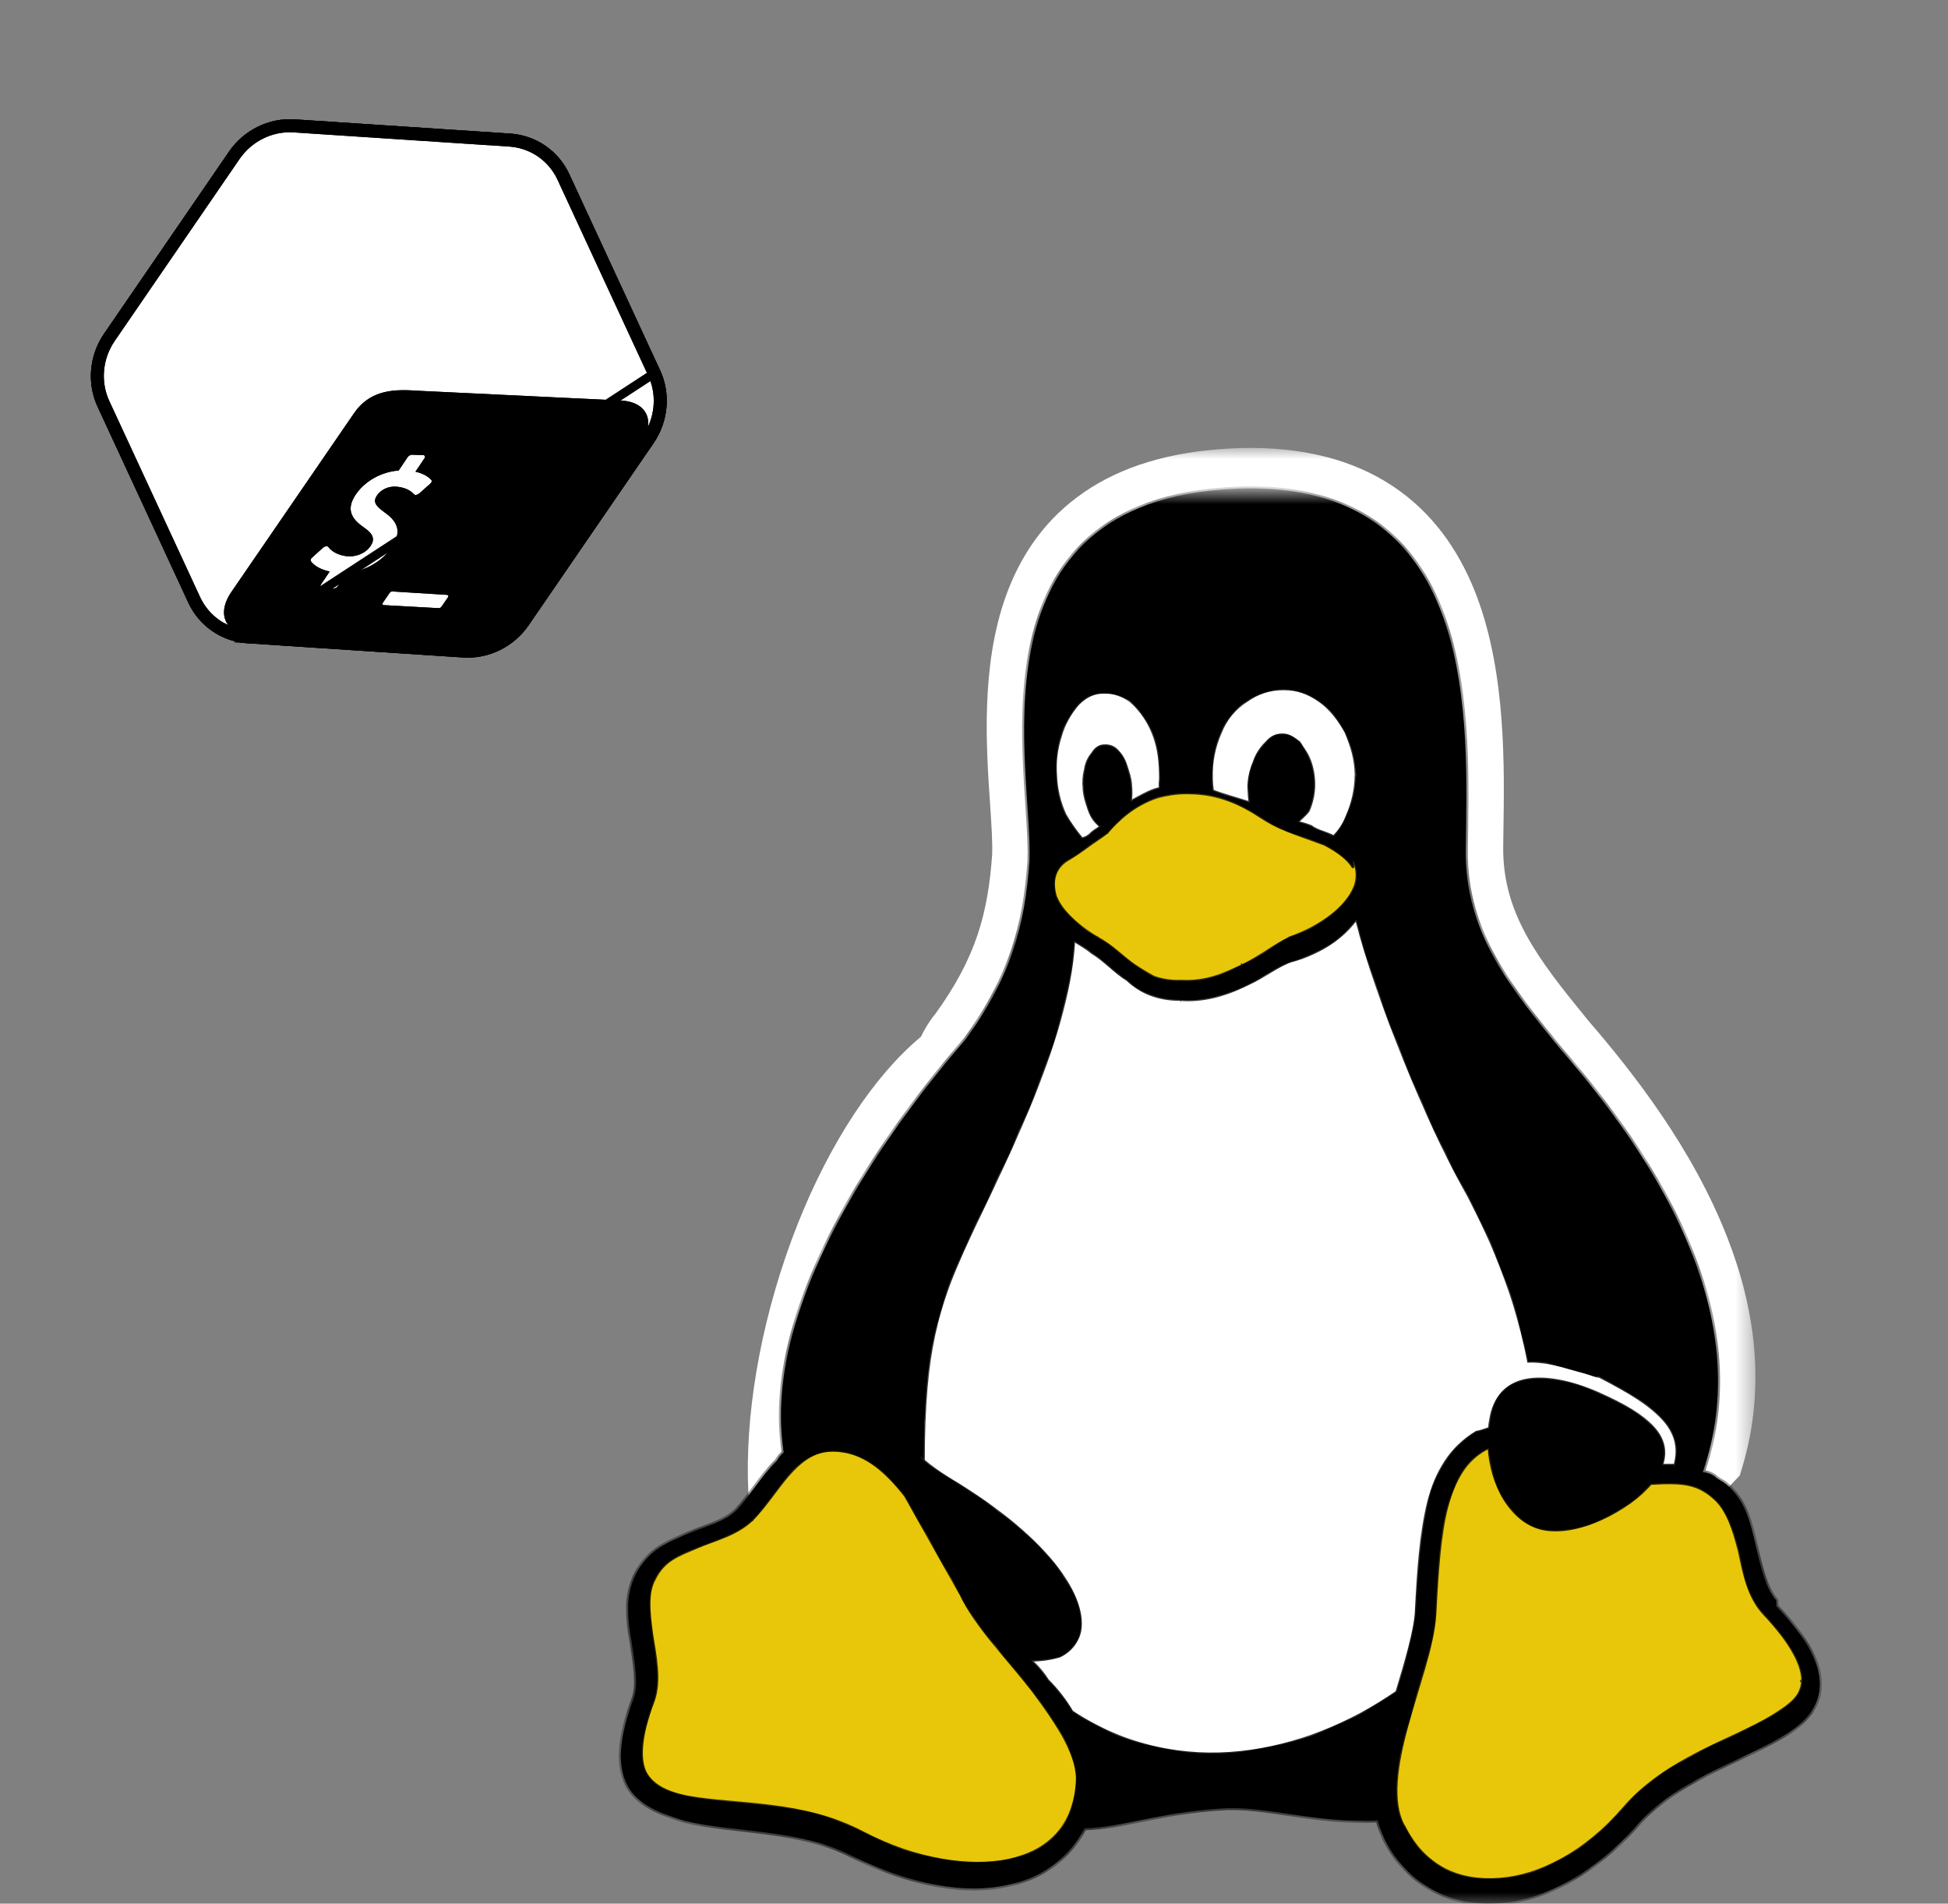 <svg width="87" height="85" viewBox="0 0 87 85" fill="none" xmlns="http://www.w3.org/2000/svg">
<rect x="0" y="0" width="87" height="85" fill="#808080" stroke="none"/>
<path fill-rule="evenodd" clip-rule="evenodd" d="M55.865 21.625C55.446 21.625 55.012 21.646 54.565 21.68C44.99 22.414 45.55 30.779 45.886 35.791V35.792C45.952 36.771 46.009 37.622 45.98 38.264C45.774 41.139 45.167 43.406 43.136 46.215C42.475 46.979 42.247 48.019 41.964 49.307C41.857 49.795 41.742 50.318 41.593 50.875C42.337 53.108 41.433 55.683 40.679 57.83C40.52 58.283 40.367 58.718 40.238 59.126C39.867 60.301 39.55 61.303 39.55 62.006C39.55 62.222 39.591 62.524 39.633 62.845C39.656 63.015 39.68 63.191 39.698 63.361L47.234 77.778H64.012L76.21 65.055C77.168 61.859 76.704 58.692 75.579 55.829C74.136 52.116 71.612 48.883 69.689 46.658C69.641 46.6 69.594 46.542 69.547 46.484C67.441 43.901 65.421 41.423 65.464 37.79C65.466 37.572 65.47 37.348 65.473 37.117C65.562 31.334 65.71 21.64 55.865 21.625Z" fill="#D9D9D9"/>
<mask id="mask0_8_64" style="mask-type:luminance" maskUnits="userSpaceOnUse" x="37" y="20" width="42" height="60">
<path d="M78.457 20H37.878V79.403H78.457V20Z" fill="white"/>
<path fill-rule="evenodd" clip-rule="evenodd" d="M55.865 21.625C55.446 21.625 55.012 21.646 54.565 21.68C44.99 22.414 45.55 30.779 45.886 35.791V35.792C45.952 36.771 46.009 37.622 45.98 38.264C45.774 41.139 45.167 43.406 43.136 46.215C42.475 46.979 42.247 48.019 41.964 49.307C41.857 49.795 41.742 50.318 41.593 50.875C42.337 53.108 41.433 55.683 40.679 57.83C40.52 58.283 40.367 58.718 40.238 59.126C39.867 60.301 39.55 61.303 39.55 62.006C39.55 62.222 39.591 62.524 39.633 62.845C39.656 63.015 39.68 63.191 39.698 63.361L47.234 77.778H64.012L76.21 65.055C77.168 61.859 76.704 58.692 75.579 55.829C74.136 52.116 71.612 48.883 69.689 46.658C69.641 46.6 69.594 46.542 69.547 46.484C67.441 43.901 65.421 41.423 65.464 37.79C65.466 37.572 65.47 37.348 65.473 37.117C65.562 31.334 65.71 21.64 55.865 21.625Z" fill="black"/>
</mask>
<g mask="url(#mask0_8_64)">
<path d="M55.865 21.625L55.867 20L55.866 20H55.865V21.625ZM45.886 35.791H47.557V35.739L47.553 35.686L45.886 35.791ZM45.886 35.792H44.214V35.844L44.218 35.897L45.886 35.792ZM45.979 38.264L47.647 38.376L47.648 38.355L47.649 38.334L45.979 38.264ZM43.136 46.215L44.414 47.262L44.461 47.208L44.503 47.15L43.136 46.215ZM41.593 50.875L39.975 50.466L39.852 50.925L40.003 51.376L41.593 50.875ZM39.633 62.845L37.975 63.054L37.979 63.079L37.983 63.105L39.633 62.845ZM39.633 62.845L41.291 62.635L41.287 62.61L41.283 62.584L39.633 62.845ZM39.698 63.361L38.035 63.531L38.068 63.83L38.208 64.097L39.698 63.361ZM47.233 77.778L45.743 78.514L46.208 79.403H47.233V77.778ZM64.012 77.778V79.403H64.739L65.234 78.886L64.012 77.778ZM76.209 65.055L77.432 66.163L77.703 65.88L77.814 65.51L76.209 65.055ZM75.579 55.829L74.015 56.404L74.016 56.406L74.017 56.409L75.579 55.829ZM69.688 46.658L68.378 47.667L68.393 47.685L68.409 47.703L69.688 46.658ZM69.546 46.484L70.856 45.475L70.836 45.45L70.815 45.426L69.546 46.484ZM69.546 46.484L68.237 47.493L68.256 47.518L68.277 47.541L69.546 46.484ZM65.463 37.79L63.792 37.77V37.771L65.463 37.79ZM54.696 23.3C55.114 23.268 55.501 23.25 55.865 23.25V20C55.389 20 54.91 20.024 54.434 20.06L54.696 23.3ZM47.553 35.686C47.381 33.11 47.204 30.111 48.086 27.67C48.51 26.495 49.161 25.512 50.142 24.777C51.124 24.041 52.556 23.464 54.696 23.3L54.434 20.06C51.786 20.263 49.697 21.007 48.102 22.203C46.505 23.399 45.522 24.957 44.932 26.593C43.784 29.77 44.054 33.46 44.218 35.897L47.553 35.686ZM47.557 35.792V35.791H44.214V35.792H47.557ZM47.649 38.334C47.683 37.584 47.617 36.629 47.553 35.686L44.218 35.897C44.286 36.912 44.333 37.66 44.309 38.193L47.649 38.334ZM44.503 47.15C46.74 44.056 47.424 41.491 47.647 38.376L44.312 38.151C44.123 40.787 43.594 42.756 41.768 45.281L44.503 47.15ZM43.598 49.647C43.907 48.239 44.076 47.653 44.414 47.262L41.857 45.169C40.873 46.305 40.586 47.798 40.329 48.968L43.598 49.647ZM43.21 51.284C43.37 50.687 43.492 50.13 43.598 49.647L40.329 48.968C40.221 49.459 40.113 49.949 39.975 50.466L43.21 51.284ZM42.26 58.355C42.631 57.3 43.087 56.008 43.341 54.681C43.595 53.349 43.673 51.846 43.183 50.374L40.003 51.376C40.256 52.137 40.254 53.038 40.054 54.088C39.853 55.144 39.48 56.212 39.097 57.305L42.26 58.355ZM41.836 59.603C41.955 59.223 42.099 58.814 42.26 58.355L39.097 57.305C38.939 57.753 38.778 58.212 38.64 58.648L41.836 59.603ZM41.221 62.006C41.221 61.86 41.259 61.59 41.375 61.139C41.489 60.703 41.646 60.202 41.836 59.603L38.64 58.648C38.458 59.225 38.272 59.812 38.134 60.346C37.999 60.867 37.878 61.45 37.878 62.006H41.221ZM41.291 62.635C41.242 62.27 41.221 62.091 41.221 62.006H37.878C37.878 62.352 37.939 62.779 37.975 63.054L41.291 62.635ZM41.36 63.191C41.339 62.998 41.313 62.802 41.291 62.635L37.975 63.054C37.999 63.228 38.02 63.384 38.035 63.531L41.36 63.191ZM48.723 77.041L41.188 62.625L38.208 64.097L45.743 78.514L48.723 77.041ZM47.233 79.403H64.012V76.153H47.233V79.403ZM74.987 63.947L62.789 76.67L65.234 78.886L77.432 66.163L74.987 63.947ZM74.017 56.409C75.052 59.043 75.434 61.837 74.605 64.6L77.814 65.51C78.902 61.881 78.355 58.34 77.14 55.249L74.017 56.409ZM68.409 47.703C70.299 49.891 72.674 52.954 74.015 56.404L77.142 55.254C75.596 51.279 72.923 47.875 70.968 45.612L68.409 47.703ZM68.237 47.493C68.284 47.551 68.331 47.609 68.378 47.667L70.998 45.649C70.951 45.591 70.903 45.532 70.856 45.475L68.237 47.493ZM68.277 47.541H68.277L70.815 45.426V45.426L68.277 47.541ZM63.792 37.771C63.742 42.06 66.177 44.967 68.237 47.493L70.856 45.475C68.704 42.835 67.1 40.787 67.135 37.808L63.792 37.771ZM63.802 37.093C63.798 37.323 63.795 37.55 63.792 37.77L67.135 37.809C67.137 37.595 67.141 37.372 67.144 37.141L63.802 37.093ZM55.862 23.25C58.029 23.253 59.496 23.784 60.527 24.538C61.57 25.3 62.31 26.398 62.824 27.766C63.881 30.581 63.847 34.134 63.802 37.093L67.144 37.141C67.187 34.317 67.271 30.132 65.964 26.651C65.295 24.871 64.232 23.18 62.537 21.94C60.829 20.691 58.623 20.004 55.867 20L55.862 23.25Z" fill="white"/>
</g>
<path d="M39.342 72.422C42.664 73.224 47.002 67.439 49.03 59.499C51.058 51.56 50.008 44.474 46.686 43.672C43.363 42.869 39.026 48.655 36.998 56.594C34.97 64.534 36.019 71.62 39.342 72.422Z" fill="white"/>
<path d="M37.066 73.913C40.753 74.931 45.64 69.256 47.982 61.238C50.325 53.22 49.235 45.894 45.548 44.877C41.862 43.859 36.974 49.533 34.632 57.552C32.29 65.57 33.38 72.895 37.066 73.913Z" fill="white"/>
<mask id="mask1_8_64" style="mask-type:luminance" maskUnits="userSpaceOnUse" x="22" y="21" width="65" height="64">
<path d="M87 21.806H22V85H87V21.806Z" fill="white"/>
</mask>
<g mask="url(#mask1_8_64)">
<path d="M55.865 21.806C55.445 21.806 55.011 21.827 54.565 21.861C43.119 22.738 46.155 34.518 45.979 38.444C45.773 41.319 45.167 43.587 43.136 46.396C40.739 49.163 37.375 53.637 35.78 58.3C35.027 60.491 34.669 62.734 35.002 64.854C34.879 64.951 34.777 65.072 34.705 65.21C34 65.915 33.486 66.789 32.909 67.419C32.37 67.943 31.595 68.122 30.75 68.472C29.902 68.83 28.968 69.18 28.41 70.263C28.166 70.76 28.042 71.3 28.053 71.848C28.053 72.372 28.126 72.901 28.202 73.259C28.359 74.309 28.516 75.176 28.31 75.813C27.636 77.604 27.552 78.828 28.023 79.721C28.494 80.6 29.472 80.958 30.569 81.303C32.763 81.83 35.742 81.659 38.082 82.883C40.59 84.11 43.136 84.647 45.167 84.121C46.591 83.815 47.794 82.899 48.438 81.63C50.028 81.622 51.77 80.921 54.559 80.75C56.452 80.597 58.822 81.453 61.539 81.277C61.606 81.63 61.709 81.798 61.847 82.154L61.855 82.161C62.914 84.21 64.87 85.142 66.958 84.981C69.046 84.824 71.27 83.57 73.071 81.543C74.78 79.528 77.629 78.689 79.511 77.585C80.454 77.061 81.215 76.35 81.269 75.339C81.331 74.286 80.727 73.204 79.335 71.716V71.461L79.327 71.453C78.867 70.926 78.65 70.044 78.412 69.014C78.181 67.959 77.919 66.945 77.079 66.26H77.071C76.911 66.118 76.738 66.084 76.562 65.905C76.41 65.802 76.232 65.743 76.047 65.736C77.214 62.371 76.762 59.022 75.579 56.01C74.135 52.297 71.611 49.063 69.688 46.839C67.532 44.192 65.42 41.685 65.463 37.97C65.533 32.304 66.102 21.821 55.865 21.806ZM57.297 30.771H57.333C57.909 30.771 58.405 30.934 58.914 31.293C59.429 31.648 59.808 32.167 60.1 32.696C60.385 33.378 60.528 33.905 60.55 34.602C60.55 34.55 60.566 34.497 60.566 34.444V34.721C60.56 34.703 60.557 34.684 60.556 34.666L60.545 34.602C60.539 35.242 60.401 35.875 60.138 36.461C60.012 36.792 59.815 37.092 59.562 37.343C59.485 37.301 59.405 37.264 59.323 37.233C59.042 37.114 58.787 37.064 58.554 36.883C58.361 36.808 58.162 36.75 57.958 36.709C58.094 36.551 58.354 36.359 58.454 36.188C58.597 35.85 58.676 35.492 58.692 35.129V35.076C58.698 34.719 58.642 34.363 58.527 34.023C58.405 33.67 58.253 33.496 58.031 33.146C58.029 33.145 58.027 33.143 58.025 33.141C57.799 32.969 57.576 32.799 57.308 32.799H57.265C57.013 32.799 56.788 32.878 56.555 33.146C56.298 33.39 56.107 33.692 56 34.026C55.856 34.36 55.774 34.717 55.756 35.079V35.129C55.762 35.363 55.778 35.6 55.81 35.832C55.288 35.656 54.624 35.477 54.166 35.3C54.139 35.126 54.123 34.95 54.118 34.774V34.721C54.096 34.026 54.235 33.335 54.524 32.699C54.746 32.119 55.152 31.63 55.689 31.295C56.152 30.954 56.716 30.772 57.297 30.771ZM49.275 30.927H49.373C49.757 30.927 50.104 31.053 50.453 31.282C50.849 31.622 51.168 32.04 51.385 32.507C51.629 33.031 51.764 33.56 51.8 34.263V34.273C51.818 34.626 51.816 34.8 51.794 34.974V35.184C51.713 35.203 51.642 35.232 51.569 35.248C51.157 35.392 50.827 35.603 50.505 35.774C50.537 35.537 50.54 35.3 50.513 35.071V35.032C50.48 34.681 50.405 34.505 50.291 34.155C50.206 33.886 50.051 33.644 49.841 33.452C49.775 33.393 49.696 33.347 49.611 33.319C49.526 33.289 49.436 33.278 49.346 33.283H49.289C49.097 33.299 48.937 33.389 48.785 33.631C48.612 33.835 48.5 34.08 48.46 34.342C48.387 34.626 48.366 34.92 48.398 35.211V35.25C48.43 35.606 48.498 35.777 48.614 36.13C48.739 36.483 48.88 36.656 49.064 36.835C49.091 36.859 49.118 36.883 49.156 36.898C48.967 37.049 48.839 37.083 48.679 37.257C48.578 37.344 48.456 37.405 48.325 37.436C48.043 37.106 47.794 36.752 47.58 36.377C47.324 35.824 47.181 35.227 47.16 34.621C47.115 34.026 47.189 33.429 47.377 32.862C47.526 32.345 47.787 31.864 48.143 31.453C48.49 31.103 48.847 30.927 49.275 30.927ZM52.986 35.419C52.986 35.419 52.987 35.419 52.987 35.419C53.886 35.419 54.972 35.59 56.279 36.469C57.072 36.996 57.696 37.178 59.128 37.702H59.136C59.827 38.06 60.233 38.402 60.431 38.752V38.407C60.528 38.599 60.582 38.808 60.59 39.022C60.597 39.235 60.558 39.447 60.474 39.645C60.141 40.461 59.077 41.338 57.595 41.862V41.867C56.87 42.223 56.238 42.744 55.496 43.092C55.483 43.098 55.469 43.105 55.456 43.111C54.718 43.462 53.883 43.859 52.755 43.795C52.343 43.815 51.93 43.755 51.542 43.618C51.242 43.459 50.951 43.285 50.67 43.097C50.142 42.741 49.687 42.223 49.013 41.872V41.859H48.999C47.916 41.212 47.331 40.511 47.141 39.99C46.952 39.284 47.127 38.752 47.664 38.41C48.27 38.054 48.693 37.696 48.972 37.525C49.254 37.33 49.359 37.257 49.449 37.18H49.454V37.172C49.912 36.64 50.635 35.935 51.726 35.59C52.102 35.495 52.522 35.419 52.987 35.419C52.988 35.419 52.988 35.419 52.988 35.419H52.987H52.986ZM60.569 41.059C61.539 44.79 63.808 50.209 65.268 52.837C66.043 54.243 67.584 57.205 68.252 60.799C68.675 60.786 69.146 60.846 69.642 60.968C71.391 56.568 68.163 51.839 66.692 50.525C66.097 49.998 66.064 49.643 66.359 49.643C67.957 51.049 70.056 53.782 70.817 56.902C71.169 58.311 71.251 59.809 70.874 61.299C71.056 61.373 71.24 61.457 71.429 61.476C74.224 62.882 75.256 63.946 74.761 65.523V65.41C74.598 65.402 74.436 65.41 74.273 65.41H74.23C74.639 64.18 73.737 63.237 71.346 62.187C68.867 61.133 66.888 61.302 66.552 63.411C66.53 63.524 66.516 63.585 66.503 63.767C66.319 63.827 66.126 63.906 65.937 63.935C64.772 64.641 64.144 65.697 63.789 67.061C63.437 68.464 63.329 70.105 63.234 71.982V71.99C63.18 72.869 62.774 74.196 62.37 75.544C58.307 78.367 52.674 79.594 47.886 76.424C47.585 75.913 47.22 75.442 46.797 75.02C46.595 74.694 46.344 74.398 46.052 74.144C46.545 74.144 46.968 74.065 47.312 73.967C47.701 73.792 48.006 73.477 48.162 73.088C48.455 72.385 48.162 71.253 47.228 70.025C46.293 68.796 44.706 67.406 42.385 66.021C40.679 64.967 39.715 63.73 39.271 62.345C38.824 60.939 38.883 59.488 39.23 58.013C39.894 55.196 41.594 52.458 42.681 50.738C42.97 50.567 42.781 51.093 41.575 53.303C40.503 55.28 38.499 61.636 41.257 65.21C41.257 60.174 41.943 58.277 42.997 55.878C44.525 52.513 47.718 46.651 47.97 42.007C48.1 42.102 48.557 42.362 48.752 42.539C49.343 42.889 49.782 43.415 50.35 43.763C50.919 44.292 51.642 44.645 52.723 44.645C52.731 44.646 52.739 44.646 52.746 44.647C52.843 44.654 52.933 44.661 53.021 44.661C54.137 44.661 54.998 44.308 55.721 43.955C56.507 43.602 57.13 43.076 57.725 42.902H57.739C59.004 42.547 60 41.843 60.566 41.059H60.569ZM66.487 64.646C66.587 66.226 67.416 67.924 68.876 68.272C70.468 68.625 72.759 67.395 73.726 66.258L74.297 66.231C75.151 66.213 75.86 66.258 76.591 66.937L76.6 66.945C77.163 67.469 77.426 68.34 77.659 69.251C77.889 70.305 78.076 71.305 78.766 72.058C80.082 73.446 80.513 74.444 80.489 75.06L80.497 75.042V75.089L80.489 75.06C80.448 75.75 79.988 76.1 79.14 76.624C77.434 77.68 74.411 78.499 72.486 80.758C70.812 82.699 68.775 83.76 66.972 83.894C65.173 84.034 63.621 83.368 62.709 81.529L62.695 81.522C62.126 80.468 62.37 78.823 62.847 77.072C63.323 75.313 64.006 73.533 64.101 72.077C64.201 70.197 64.306 68.562 64.629 67.3C64.954 66.076 65.463 65.202 66.365 64.709L66.487 64.651V64.646ZM37.199 64.775H37.226C37.37 64.775 37.51 64.788 37.651 64.812C38.669 64.957 39.563 65.689 40.422 66.792L42.886 71.174L42.895 71.181C43.553 72.585 44.937 73.983 46.115 75.492C47.29 77.066 48.2 78.47 48.089 79.626V79.642C47.935 81.601 46.789 82.664 45.042 83.049C43.295 83.404 40.925 83.054 38.556 81.827C35.934 80.416 32.819 80.592 30.818 80.242C29.819 80.068 29.166 79.715 28.86 79.189C28.562 78.662 28.554 77.604 29.193 75.95V75.939L29.198 75.932C29.515 75.052 29.28 73.951 29.125 72.988C28.976 71.932 28.901 71.118 29.242 70.513C29.675 69.633 30.314 69.459 31.11 69.109C31.907 68.754 32.844 68.577 33.589 67.872H33.594V67.866C34.287 67.161 34.799 66.284 35.403 65.66C35.918 65.131 36.432 64.775 37.199 64.775Z" fill="black"/>
<path d="M37.199 64.775H37.226C37.37 64.775 37.511 64.788 37.652 64.812C38.67 64.957 39.564 65.689 40.422 66.792L42.887 71.174L42.895 71.181C43.553 72.585 44.937 73.983 46.115 75.492C47.291 77.067 48.2 78.47 48.09 79.626V79.642C47.935 81.601 46.789 82.664 45.043 83.049C43.296 83.404 40.926 83.054 38.556 81.827C35.934 80.416 32.82 80.592 30.819 80.242C29.819 80.068 29.166 79.715 28.86 79.189C28.562 78.662 28.554 77.604 29.194 75.95V75.94L29.199 75.932C29.516 75.052 29.28 73.951 29.126 72.988C28.977 71.932 28.901 71.118 29.242 70.513C29.675 69.633 30.315 69.459 31.111 69.109C31.907 68.754 32.844 68.577 33.589 67.872H33.594V67.867C34.288 67.161 34.8 66.284 35.404 65.66C35.918 65.131 36.433 64.775 37.199 64.775Z" fill="#E8C70B"/>
<path d="M68.876 68.272C67.416 67.924 66.588 66.226 66.487 64.646V64.651L66.365 64.709C65.464 65.202 64.954 66.076 64.629 67.3C64.307 68.562 64.201 70.197 64.101 72.077C64.007 73.533 63.324 75.313 62.847 77.072C62.371 78.823 62.127 80.468 62.696 81.522L62.709 81.529C63.622 83.368 65.174 84.034 66.972 83.894C68.776 83.76 70.812 82.699 72.486 80.758C74.412 78.499 77.434 77.68 79.141 76.624C79.988 76.1 80.449 75.75 80.489 75.06C80.514 74.444 80.083 73.446 78.767 72.058C78.076 71.305 77.889 70.305 77.659 69.251C77.426 68.34 77.164 67.469 76.6 66.945L76.592 66.937C75.861 66.258 75.151 66.213 74.298 66.231L73.727 66.258C72.76 67.395 70.469 68.625 68.876 68.272Z" fill="#E8C70B"/>
<path fill-rule="evenodd" clip-rule="evenodd" d="M56.28 36.469C54.972 35.59 53.887 35.419 52.988 35.419C52.523 35.419 52.103 35.495 51.727 35.59C50.636 35.935 49.912 36.64 49.455 37.172V37.18H49.449C49.36 37.257 49.254 37.33 48.973 37.525C48.694 37.696 48.271 38.054 47.664 38.41C47.128 38.752 46.952 39.284 47.142 39.99C47.331 40.511 47.916 41.212 49 41.859H49.013V41.872C49.688 42.223 50.143 42.741 50.671 43.097C50.952 43.285 51.243 43.459 51.543 43.618C51.931 43.755 52.344 43.815 52.756 43.795C53.884 43.859 54.719 43.462 55.456 43.111L55.497 43.092C56.239 42.744 56.87 42.223 57.596 41.867V41.862C59.077 41.338 60.142 40.461 60.475 39.645C60.559 39.447 60.598 39.235 60.59 39.022C60.583 38.808 60.529 38.599 60.432 38.407V38.752C60.234 38.402 59.828 38.06 59.137 37.702H59.129C57.696 37.178 57.073 36.996 56.28 36.469Z" fill="#E8C70B"/>
<path d="M60.569 41.059C61.539 44.79 63.809 50.209 65.268 52.837C66.043 54.243 67.584 57.205 68.253 60.799C68.675 60.786 69.147 60.846 69.642 60.968C71.392 56.568 68.163 51.839 66.693 50.525C66.097 49.998 66.065 49.643 66.36 49.643C67.958 51.049 70.057 53.782 70.818 56.902C71.17 58.311 71.251 59.809 70.875 61.3C71.056 61.373 71.24 61.458 71.43 61.476C74.225 62.882 75.257 63.946 74.761 65.523V65.41C74.599 65.402 74.436 65.41 74.273 65.41H74.23C74.639 64.18 73.737 63.237 71.346 62.187C68.868 61.133 66.888 61.302 66.552 63.411C66.53 63.525 66.517 63.585 66.503 63.767C66.319 63.827 66.127 63.906 65.937 63.935C64.773 64.641 64.144 65.697 63.79 67.061C63.438 68.464 63.329 70.105 63.234 71.982V71.99C63.18 72.869 62.774 74.196 62.37 75.545C58.308 78.367 52.675 79.594 47.886 76.424C47.586 75.913 47.22 75.442 46.797 75.02C46.596 74.694 46.345 74.398 46.053 74.144C46.545 74.144 46.968 74.065 47.312 73.967C47.702 73.792 48.006 73.477 48.163 73.088C48.455 72.385 48.163 71.253 47.228 70.025C46.294 68.796 44.707 67.406 42.386 66.021C40.679 64.967 39.715 63.73 39.271 62.345C38.824 60.939 38.884 59.488 39.23 58.013C39.894 55.196 41.595 52.458 42.681 50.738C42.971 50.567 42.781 51.094 41.576 53.303C40.503 55.28 38.5 61.636 41.257 65.21C41.257 60.174 41.943 58.277 42.998 55.878C44.525 52.513 47.718 46.651 47.97 42.007C48.1 42.102 48.558 42.362 48.753 42.539C49.343 42.889 49.782 43.415 50.351 43.763C50.92 44.292 51.643 44.645 52.723 44.645L52.746 44.647C52.843 44.654 52.934 44.661 53.021 44.661C54.137 44.661 54.998 44.308 55.721 43.955C56.507 43.602 57.13 43.076 57.725 42.902H57.739C59.004 42.547 60.001 41.843 60.567 41.059H60.569Z" fill="white"/>
<path d="M49.276 30.927H49.373C49.758 30.927 50.105 31.053 50.454 31.282C50.849 31.622 51.169 32.04 51.386 32.506C51.629 33.031 51.765 33.56 51.8 34.263V34.273C51.819 34.626 51.816 34.8 51.794 34.974V35.184C51.713 35.203 51.643 35.232 51.57 35.248C51.158 35.392 50.828 35.603 50.505 35.774C50.538 35.537 50.541 35.3 50.514 35.071V35.032C50.481 34.681 50.405 34.505 50.291 34.155C50.207 33.886 50.052 33.644 49.842 33.452C49.775 33.393 49.697 33.347 49.612 33.319C49.526 33.289 49.436 33.278 49.346 33.283H49.289C49.097 33.299 48.937 33.389 48.785 33.631C48.613 33.835 48.501 34.08 48.461 34.342C48.387 34.626 48.366 34.92 48.398 35.211V35.25C48.431 35.606 48.498 35.777 48.615 36.13C48.739 36.483 48.88 36.656 49.065 36.835C49.092 36.859 49.119 36.883 49.157 36.898C48.967 37.049 48.84 37.083 48.68 37.257C48.578 37.344 48.457 37.405 48.325 37.436C48.044 37.106 47.794 36.752 47.58 36.377C47.324 35.824 47.182 35.227 47.16 34.621C47.116 34.026 47.189 33.429 47.377 32.862C47.526 32.345 47.788 31.864 48.144 31.453C48.49 31.103 48.848 30.927 49.276 30.927Z" fill="white"/>
<path d="M57.298 30.771H57.333C57.91 30.771 58.405 30.934 58.915 31.293C59.429 31.648 59.808 32.167 60.101 32.696C60.385 33.378 60.529 33.905 60.55 34.602C60.55 34.55 60.567 34.497 60.567 34.444V34.721C60.561 34.703 60.557 34.684 60.556 34.666L60.545 34.602C60.539 35.242 60.401 35.875 60.139 36.461C60.012 36.792 59.816 37.092 59.562 37.343C59.485 37.301 59.406 37.264 59.324 37.233C59.042 37.114 58.787 37.064 58.554 36.883C58.361 36.808 58.162 36.75 57.959 36.709C58.094 36.551 58.354 36.359 58.454 36.188C58.598 35.85 58.676 35.492 58.693 35.129V35.076C58.699 34.719 58.643 34.363 58.527 34.023C58.405 33.67 58.254 33.496 58.032 33.146L58.025 33.141C57.8 32.969 57.577 32.799 57.309 32.799H57.265C57.013 32.799 56.789 32.878 56.556 33.146C56.298 33.39 56.108 33.692 56 34.026C55.857 34.36 55.774 34.717 55.757 35.079V35.129C55.762 35.363 55.778 35.6 55.811 35.832C55.288 35.656 54.625 35.477 54.167 35.3C54.139 35.126 54.123 34.95 54.118 34.774V34.721C54.097 34.026 54.236 33.335 54.524 32.699C54.746 32.119 55.153 31.63 55.689 31.295C56.152 30.954 56.717 30.772 57.298 30.771Z" fill="white"/>
<mask id="mask2_8_64" style="mask-type:luminance" maskUnits="userSpaceOnUse" x="27" y="21" width="55" height="64">
<path d="M55.865 21.806C55.445 21.806 55.011 21.827 54.565 21.861C43.119 22.738 46.155 34.518 45.979 38.444C45.773 41.319 45.167 43.587 43.136 46.396C40.739 49.163 37.375 53.637 35.78 58.3C35.027 60.491 34.669 62.734 35.002 64.854C34.879 64.951 34.777 65.072 34.705 65.21C34 65.915 33.486 66.789 32.909 67.419C32.37 67.943 31.595 68.122 30.75 68.472C29.902 68.83 28.968 69.18 28.41 70.263C28.166 70.76 28.042 71.3 28.053 71.848C28.053 72.372 28.126 72.901 28.202 73.259C28.359 74.309 28.516 75.176 28.31 75.813C27.636 77.604 27.552 78.828 28.023 79.721C28.494 80.6 29.472 80.958 30.569 81.303C32.763 81.83 35.742 81.659 38.082 82.883C40.59 84.11 43.136 84.647 45.167 84.121C46.591 83.815 47.794 82.899 48.438 81.63C50.028 81.622 51.77 80.921 54.559 80.75C56.452 80.597 58.822 81.453 61.539 81.277C61.606 81.63 61.709 81.798 61.847 82.154L61.855 82.161C62.914 84.21 64.87 85.142 66.958 84.981C69.046 84.824 71.27 83.57 73.071 81.543C74.78 79.528 77.629 78.689 79.511 77.585C80.454 77.061 81.215 76.35 81.269 75.339C81.331 74.286 80.727 73.204 79.335 71.716V71.461L79.327 71.453C78.867 70.926 78.65 70.044 78.412 69.014C78.181 67.959 77.919 66.945 77.079 66.26H77.071C76.911 66.118 76.738 66.084 76.562 65.905C76.41 65.802 76.232 65.743 76.047 65.736C77.214 62.371 76.762 59.022 75.579 56.01C74.135 52.297 71.611 49.063 69.688 46.839C67.532 44.192 65.42 41.685 65.463 37.97C65.533 32.304 66.102 21.821 55.865 21.806ZM57.297 30.771H57.333C57.909 30.771 58.405 30.934 58.914 31.293C59.429 31.648 59.808 32.167 60.1 32.696C60.385 33.378 60.528 33.905 60.55 34.602C60.55 34.55 60.566 34.497 60.566 34.444V34.721C60.56 34.703 60.557 34.684 60.556 34.666L60.545 34.602C60.539 35.242 60.401 35.875 60.138 36.461C60.012 36.792 59.815 37.092 59.562 37.343C59.485 37.301 59.405 37.264 59.323 37.233C59.042 37.114 58.787 37.064 58.554 36.883C58.361 36.808 58.162 36.75 57.958 36.709C58.094 36.551 58.354 36.359 58.454 36.188C58.597 35.85 58.676 35.492 58.692 35.129V35.076C58.698 34.719 58.642 34.363 58.527 34.023C58.405 33.67 58.253 33.496 58.031 33.146C58.029 33.145 58.027 33.143 58.025 33.141C57.799 32.969 57.576 32.799 57.308 32.799H57.265C57.013 32.799 56.788 32.878 56.555 33.146C56.298 33.39 56.107 33.692 56 34.026C55.856 34.36 55.774 34.717 55.756 35.079V35.129C55.762 35.363 55.778 35.6 55.81 35.832C55.288 35.656 54.624 35.477 54.166 35.3C54.139 35.126 54.123 34.95 54.118 34.774V34.721C54.096 34.026 54.235 33.335 54.524 32.699C54.746 32.119 55.152 31.63 55.689 31.295C56.152 30.954 56.716 30.772 57.297 30.771ZM49.275 30.927H49.373C49.757 30.927 50.104 31.053 50.453 31.282C50.849 31.622 51.168 32.04 51.385 32.507C51.629 33.031 51.764 33.56 51.8 34.263V34.273C51.818 34.626 51.816 34.8 51.794 34.974V35.184C51.713 35.203 51.642 35.232 51.569 35.248C51.157 35.392 50.827 35.603 50.505 35.774C50.537 35.537 50.54 35.3 50.513 35.071V35.032C50.48 34.681 50.405 34.505 50.291 34.155C50.206 33.886 50.051 33.644 49.841 33.452C49.775 33.393 49.696 33.347 49.611 33.319C49.526 33.289 49.436 33.278 49.346 33.283H49.289C49.097 33.299 48.937 33.389 48.785 33.631C48.612 33.835 48.5 34.08 48.46 34.342C48.387 34.626 48.366 34.92 48.398 35.211V35.25C48.43 35.606 48.498 35.777 48.614 36.13C48.739 36.483 48.88 36.656 49.064 36.835C49.091 36.859 49.118 36.883 49.156 36.898C48.967 37.049 48.839 37.083 48.679 37.257C48.578 37.344 48.456 37.405 48.325 37.436C48.043 37.106 47.794 36.752 47.58 36.377C47.324 35.824 47.181 35.227 47.16 34.621C47.115 34.026 47.189 33.429 47.377 32.862C47.526 32.345 47.787 31.864 48.143 31.453C48.49 31.103 48.847 30.927 49.275 30.927ZM52.986 35.419C52.986 35.419 52.987 35.419 52.987 35.419C53.886 35.419 54.972 35.59 56.279 36.469C57.072 36.996 57.696 37.178 59.128 37.702H59.136C59.827 38.06 60.233 38.402 60.431 38.752V38.407C60.528 38.599 60.582 38.808 60.59 39.022C60.597 39.235 60.558 39.447 60.474 39.645C60.141 40.461 59.077 41.338 57.595 41.862V41.867C56.87 42.223 56.238 42.744 55.496 43.092C55.483 43.098 55.469 43.105 55.456 43.111C54.718 43.462 53.883 43.859 52.755 43.795C52.343 43.815 51.93 43.755 51.542 43.618C51.242 43.459 50.951 43.285 50.67 43.097C50.142 42.741 49.687 42.223 49.013 41.872V41.859H48.999C47.916 41.212 47.331 40.511 47.141 39.99C46.952 39.284 47.127 38.752 47.664 38.41C48.27 38.054 48.693 37.696 48.972 37.525C49.254 37.33 49.359 37.257 49.449 37.18H49.454V37.172C49.912 36.64 50.635 35.935 51.726 35.59C52.102 35.495 52.522 35.419 52.987 35.419C52.988 35.419 52.988 35.419 52.988 35.419H52.987H52.986ZM60.569 41.059C61.539 44.79 63.808 50.209 65.268 52.837C66.043 54.243 67.584 57.205 68.252 60.799C68.675 60.786 69.146 60.846 69.642 60.968C71.391 56.568 68.163 51.839 66.692 50.525C66.097 49.998 66.064 49.643 66.359 49.643C67.957 51.049 70.056 53.782 70.817 56.902C71.169 58.311 71.251 59.809 70.874 61.299C71.056 61.373 71.24 61.457 71.429 61.476C74.224 62.882 75.256 63.946 74.761 65.523V65.41C74.598 65.402 74.436 65.41 74.273 65.41H74.23C74.639 64.18 73.737 63.237 71.346 62.187C68.867 61.133 66.888 61.302 66.552 63.411C66.53 63.524 66.516 63.585 66.503 63.767C66.319 63.827 66.126 63.906 65.937 63.935C64.772 64.641 64.144 65.697 63.789 67.061C63.437 68.464 63.329 70.105 63.234 71.982V71.99C63.18 72.869 62.774 74.196 62.37 75.544C58.307 78.367 52.674 79.594 47.886 76.424C47.585 75.913 47.22 75.442 46.797 75.02C46.595 74.694 46.344 74.398 46.052 74.144C46.545 74.144 46.968 74.065 47.312 73.967C47.701 73.792 48.006 73.477 48.162 73.088C48.455 72.385 48.162 71.253 47.228 70.025C46.293 68.796 44.706 67.406 42.385 66.021C40.679 64.967 39.715 63.73 39.271 62.345C38.824 60.939 38.883 59.488 39.23 58.013C39.894 55.196 41.594 52.458 42.681 50.738C42.97 50.567 42.781 51.093 41.575 53.303C40.503 55.28 38.499 61.636 41.257 65.21C41.257 60.174 41.943 58.277 42.997 55.878C44.525 52.513 47.718 46.651 47.97 42.007C48.1 42.102 48.557 42.362 48.752 42.539C49.343 42.889 49.782 43.415 50.35 43.763C50.919 44.292 51.642 44.645 52.723 44.645C52.731 44.646 52.739 44.646 52.746 44.647C52.843 44.654 52.933 44.661 53.021 44.661C54.137 44.661 54.998 44.308 55.721 43.955C56.507 43.602 57.13 43.076 57.725 42.902H57.739C59.004 42.547 60 41.843 60.566 41.059H60.569ZM66.487 64.646C66.587 66.226 67.416 67.924 68.876 68.272C70.468 68.625 72.759 67.395 73.726 66.258L74.297 66.231C75.151 66.213 75.86 66.258 76.591 66.937L76.6 66.945C77.163 67.469 77.426 68.34 77.659 69.251C77.889 70.305 78.076 71.305 78.766 72.058C80.082 73.446 80.513 74.444 80.489 75.06L80.497 75.042V75.089L80.489 75.06C80.448 75.75 79.988 76.1 79.14 76.624C77.434 77.68 74.411 78.499 72.486 80.758C70.812 82.699 68.775 83.76 66.972 83.894C65.173 84.034 63.621 83.368 62.709 81.529L62.695 81.522C62.126 80.468 62.37 78.823 62.847 77.072C63.323 75.313 64.006 73.533 64.101 72.077C64.201 70.197 64.306 68.562 64.629 67.3C64.954 66.076 65.463 65.202 66.365 64.709L66.487 64.651V64.646ZM37.199 64.775H37.226C37.37 64.775 37.51 64.788 37.651 64.812C38.669 64.957 39.563 65.689 40.422 66.792L42.886 71.174L42.895 71.181C43.553 72.585 44.937 73.983 46.115 75.492C47.29 77.066 48.2 78.47 48.089 79.626V79.642C47.935 81.601 46.789 82.664 45.042 83.049C43.295 83.404 40.925 83.054 38.556 81.827C35.934 80.416 32.819 80.592 30.818 80.242C29.819 80.068 29.166 79.715 28.86 79.189C28.562 78.662 28.554 77.604 29.193 75.95V75.939L29.198 75.932C29.515 75.052 29.28 73.951 29.125 72.988C28.976 71.932 28.901 71.118 29.242 70.513C29.675 69.633 30.314 69.459 31.11 69.109C31.907 68.754 32.844 68.577 33.589 67.872H33.594V67.866C34.287 67.161 34.799 66.284 35.403 65.66C35.918 65.131 36.432 64.775 37.199 64.775Z" fill="white"/>
<path d="M37.199 64.775H37.226C37.37 64.775 37.511 64.788 37.652 64.812C38.67 64.957 39.564 65.689 40.422 66.792L42.887 71.174L42.895 71.181C43.553 72.585 44.937 73.983 46.115 75.492C47.291 77.067 48.2 78.47 48.09 79.626V79.642C47.935 81.601 46.789 82.664 45.043 83.049C43.296 83.404 40.926 83.054 38.556 81.827C35.934 80.416 32.82 80.592 30.819 80.242C29.819 80.068 29.166 79.715 28.86 79.189C28.562 78.662 28.554 77.604 29.194 75.95V75.94L29.199 75.932C29.516 75.052 29.28 73.951 29.126 72.988C28.977 71.932 28.901 71.118 29.242 70.513C29.675 69.633 30.315 69.459 31.111 69.109C31.907 68.754 32.844 68.577 33.589 67.872H33.594V67.867C34.288 67.161 34.8 66.284 35.404 65.66C35.918 65.131 36.433 64.775 37.199 64.775Z" fill="white"/>
<path d="M68.876 68.272C67.416 67.924 66.588 66.226 66.487 64.646V64.651L66.365 64.709C65.464 65.202 64.954 66.076 64.629 67.3C64.307 68.562 64.201 70.197 64.101 72.077C64.007 73.533 63.324 75.313 62.847 77.072C62.371 78.823 62.127 80.468 62.696 81.522L62.709 81.529C63.622 83.368 65.174 84.034 66.972 83.894C68.776 83.76 70.812 82.699 72.486 80.758C74.412 78.499 77.434 77.68 79.141 76.624C79.988 76.1 80.449 75.75 80.489 75.06C80.514 74.444 80.083 73.446 78.767 72.058C78.076 71.305 77.889 70.305 77.659 69.251C77.426 68.34 77.164 67.469 76.6 66.945L76.592 66.937C75.861 66.258 75.151 66.213 74.298 66.231L73.727 66.258C72.76 67.395 70.469 68.625 68.876 68.272Z" fill="white"/>
<path fill-rule="evenodd" clip-rule="evenodd" d="M56.28 36.469C54.972 35.59 53.887 35.419 52.988 35.419C52.523 35.419 52.103 35.495 51.727 35.59C50.636 35.935 49.912 36.64 49.455 37.172V37.18H49.449C49.36 37.257 49.254 37.33 48.973 37.525C48.694 37.696 48.271 38.054 47.664 38.41C47.128 38.752 46.952 39.284 47.142 39.99C47.331 40.511 47.916 41.212 49 41.859H49.013V41.872C49.688 42.223 50.143 42.741 50.671 43.097C50.952 43.285 51.243 43.459 51.543 43.618C51.931 43.755 52.344 43.815 52.756 43.795C53.884 43.859 54.719 43.462 55.456 43.111L55.497 43.092C56.239 42.744 56.87 42.223 57.596 41.867V41.862C59.077 41.338 60.142 40.461 60.475 39.645C60.559 39.447 60.598 39.235 60.59 39.022C60.583 38.808 60.529 38.599 60.432 38.407V38.752C60.234 38.402 59.828 38.06 59.137 37.702H59.129C57.696 37.178 57.073 36.996 56.28 36.469Z" fill="white"/>
<path d="M60.569 41.059C61.539 44.79 63.809 50.209 65.268 52.837C66.043 54.243 67.584 57.205 68.253 60.799C68.675 60.786 69.147 60.846 69.642 60.968C71.392 56.568 68.163 51.839 66.693 50.525C66.097 49.998 66.065 49.643 66.36 49.643C67.958 51.049 70.057 53.782 70.818 56.902C71.17 58.311 71.251 59.809 70.875 61.3C71.056 61.373 71.24 61.458 71.43 61.476C74.225 62.882 75.257 63.946 74.761 65.523V65.41C74.599 65.402 74.436 65.41 74.273 65.41H74.23C74.639 64.18 73.737 63.237 71.346 62.187C68.868 61.133 66.888 61.302 66.552 63.411C66.53 63.525 66.517 63.585 66.503 63.767C66.319 63.827 66.127 63.906 65.937 63.935C64.773 64.641 64.144 65.697 63.79 67.061C63.438 68.464 63.329 70.105 63.234 71.982V71.99C63.18 72.869 62.774 74.196 62.37 75.545C58.308 78.367 52.675 79.594 47.886 76.424C47.586 75.913 47.22 75.442 46.797 75.02C46.596 74.694 46.345 74.398 46.053 74.144C46.545 74.144 46.968 74.065 47.312 73.967C47.702 73.792 48.006 73.477 48.163 73.088C48.455 72.385 48.163 71.253 47.228 70.025C46.294 68.796 44.707 67.406 42.386 66.021C40.679 64.967 39.715 63.73 39.271 62.345C38.824 60.939 38.884 59.488 39.23 58.013C39.894 55.196 41.595 52.458 42.681 50.738C42.971 50.567 42.781 51.094 41.576 53.303C40.503 55.28 38.5 61.636 41.257 65.21C41.257 60.174 41.943 58.277 42.998 55.878C44.525 52.513 47.718 46.651 47.97 42.007C48.1 42.102 48.558 42.362 48.753 42.539C49.343 42.889 49.782 43.415 50.351 43.763C50.92 44.292 51.643 44.645 52.723 44.645L52.746 44.647C52.843 44.654 52.934 44.661 53.021 44.661C54.137 44.661 54.998 44.308 55.721 43.955C56.507 43.602 57.13 43.076 57.725 42.902H57.739C59.004 42.547 60.001 41.843 60.567 41.059H60.569Z" fill="white"/>
<path d="M49.276 30.927H49.373C49.758 30.927 50.105 31.053 50.454 31.282C50.849 31.622 51.169 32.04 51.386 32.506C51.629 33.031 51.765 33.56 51.8 34.263V34.273C51.819 34.626 51.816 34.8 51.794 34.974V35.184C51.713 35.203 51.643 35.232 51.57 35.248C51.158 35.392 50.828 35.603 50.505 35.774C50.538 35.537 50.541 35.3 50.514 35.071V35.032C50.481 34.681 50.405 34.505 50.291 34.155C50.207 33.886 50.052 33.644 49.842 33.452C49.775 33.393 49.697 33.347 49.612 33.319C49.526 33.289 49.436 33.278 49.346 33.283H49.289C49.097 33.299 48.937 33.389 48.785 33.631C48.613 33.835 48.501 34.08 48.461 34.342C48.387 34.626 48.366 34.92 48.398 35.211V35.25C48.431 35.606 48.498 35.777 48.615 36.13C48.739 36.483 48.88 36.656 49.065 36.835C49.092 36.859 49.119 36.883 49.157 36.898C48.967 37.049 48.84 37.083 48.68 37.257C48.578 37.344 48.457 37.405 48.325 37.436C48.044 37.106 47.794 36.752 47.58 36.377C47.324 35.824 47.182 35.227 47.16 34.621C47.116 34.026 47.189 33.429 47.377 32.862C47.526 32.345 47.788 31.864 48.144 31.453C48.49 31.103 48.848 30.927 49.276 30.927Z" fill="white"/>
<path d="M57.298 30.771H57.333C57.91 30.771 58.405 30.934 58.915 31.293C59.429 31.648 59.808 32.167 60.101 32.696C60.385 33.378 60.529 33.905 60.55 34.602C60.55 34.55 60.567 34.497 60.567 34.444V34.721C60.561 34.703 60.557 34.684 60.556 34.666L60.545 34.602C60.539 35.242 60.401 35.875 60.139 36.461C60.012 36.792 59.816 37.092 59.562 37.343C59.485 37.301 59.406 37.264 59.324 37.233C59.042 37.114 58.787 37.064 58.554 36.883C58.361 36.808 58.162 36.75 57.959 36.709C58.094 36.551 58.354 36.359 58.454 36.188C58.598 35.85 58.676 35.492 58.693 35.129V35.076C58.699 34.719 58.643 34.363 58.527 34.023C58.405 33.67 58.254 33.496 58.032 33.146L58.025 33.141C57.8 32.969 57.577 32.799 57.309 32.799H57.265C57.013 32.799 56.789 32.878 56.556 33.146C56.298 33.39 56.108 33.692 56 34.026C55.857 34.36 55.774 34.717 55.757 35.079V35.129C55.762 35.363 55.778 35.6 55.811 35.832C55.288 35.656 54.625 35.477 54.167 35.3C54.139 35.126 54.123 34.95 54.118 34.774V34.721C54.097 34.026 54.236 33.335 54.524 32.699C54.746 32.119 55.153 31.63 55.689 31.295C56.152 30.954 56.717 30.772 57.298 30.771Z" fill="white"/>
</mask>
<g mask="url(#mask2_8_64)">
<path d="M58.915 31.293L58.888 31.329L58.888 31.329L58.915 31.293ZM60.101 32.696L60.144 32.679L60.143 32.677L60.142 32.675L60.101 32.696ZM60.55 34.603L60.504 34.604L60.597 34.603H60.55ZM60.567 34.721L60.523 34.735L60.613 34.721H60.567ZM60.556 34.666L60.602 34.663L60.602 34.661L60.602 34.658L60.556 34.666ZM60.545 34.603L60.591 34.595L60.499 34.602L60.545 34.603ZM60.139 36.462L60.096 36.444L60.096 36.445L60.095 36.446L60.139 36.462ZM59.562 37.344L59.539 37.383L59.57 37.4L59.595 37.375L59.562 37.344ZM59.324 37.233L59.305 37.274L59.306 37.275L59.307 37.275L59.324 37.233ZM58.554 36.883L58.584 36.848L58.578 36.843L58.572 36.841L58.554 36.883ZM57.959 36.709L57.923 36.68L57.873 36.738L57.949 36.753L57.959 36.709ZM58.454 36.188L58.495 36.21L58.496 36.208L58.497 36.205L58.454 36.188ZM58.693 35.129L58.739 35.131V35.13V35.129H58.693ZM58.693 35.077L58.646 35.076V35.077H58.693ZM58.527 34.023L58.572 34.009L58.571 34.009L58.527 34.023ZM56.556 33.147L56.588 33.179L56.59 33.177L56.591 33.175L56.556 33.147ZM56.001 34.026L56.043 34.043L56.044 34.041L56.045 34.039L56.001 34.026ZM55.757 35.079L55.71 35.077L55.71 35.078V35.079H55.757ZM55.757 35.129H55.71V35.13L55.757 35.129ZM55.811 35.832L55.796 35.875L55.867 35.899L55.857 35.826L55.811 35.832ZM54.167 35.3L54.121 35.307L54.125 35.333L54.15 35.342L54.167 35.3ZM54.118 34.774H54.072V34.774L54.072 34.775L54.118 34.774ZM54.118 34.721H54.165V34.72V34.72L54.118 34.721ZM54.524 32.699L54.567 32.717L54.568 32.716L54.568 32.715L54.524 32.699ZM55.689 31.295L55.714 31.333L55.716 31.332L55.717 31.331L55.689 31.295ZM50.454 31.282L50.485 31.248L50.482 31.247L50.48 31.245L50.454 31.282ZM51.8 34.263H51.846V34.262L51.846 34.261L51.8 34.263ZM51.8 34.273H51.754V34.275L51.754 34.276L51.8 34.273ZM51.794 34.974L51.748 34.968L51.748 34.971V34.974H51.794ZM51.794 35.184L51.805 35.228L51.841 35.22V35.184H51.794ZM51.57 35.248L51.56 35.204L51.557 35.204L51.554 35.205L51.57 35.248ZM50.505 35.774L50.459 35.768L50.447 35.857L50.528 35.814L50.505 35.774ZM50.514 35.071H50.467V35.074L50.467 35.076L50.514 35.071ZM50.514 35.032H50.56V35.03L50.56 35.028L50.514 35.032ZM50.291 34.155L50.247 34.168L50.247 34.169L50.291 34.155ZM49.842 33.452L49.874 33.419L49.873 33.419L49.842 33.452ZM49.346 33.283V33.329H49.348L49.349 33.328L49.346 33.283ZM49.289 33.283V33.238H49.287L49.285 33.238L49.289 33.283ZM48.785 33.631L48.821 33.66L48.824 33.657L48.825 33.654L48.785 33.631ZM48.461 34.342L48.505 34.353L48.506 34.351L48.507 34.349L48.461 34.342ZM48.398 35.211H48.445V35.208L48.444 35.206L48.398 35.211ZM48.398 35.25H48.352V35.252L48.352 35.254L48.398 35.25ZM48.615 36.13L48.571 36.144L48.571 36.144L48.615 36.13ZM49.065 36.835L49.032 36.867L49.032 36.868L49.033 36.869L49.065 36.835ZM49.157 36.899L49.186 36.934L49.245 36.886L49.175 36.857L49.157 36.899ZM48.68 37.257L48.711 37.291L48.713 37.289L48.715 37.287L48.68 37.257ZM48.325 37.436L48.289 37.465L48.308 37.486L48.336 37.48L48.325 37.436ZM47.58 36.377L47.538 36.396L47.539 36.398L47.54 36.399L47.58 36.377ZM47.16 34.621L47.207 34.619V34.618L47.207 34.618L47.16 34.621ZM47.377 32.862L47.421 32.876L47.422 32.875L47.422 32.874L47.377 32.862ZM48.144 31.453L48.11 31.422L48.109 31.423L48.108 31.424L48.144 31.453ZM56.279 36.469L56.253 36.507L56.253 36.507L56.279 36.469ZM59.129 37.702L59.112 37.744L59.12 37.747H59.129V37.702ZM59.137 37.702L59.159 37.662L59.148 37.657H59.137V37.702ZM60.431 38.752L60.391 38.774L60.478 38.752H60.431ZM60.431 38.407L60.473 38.387L60.385 38.407H60.431ZM60.475 39.645L60.432 39.628L60.431 39.628L60.475 39.645ZM57.596 41.862L57.58 41.82L57.549 41.83V41.862H57.596ZM57.596 41.867L57.617 41.908L57.642 41.895V41.867H57.596ZM52.756 43.795L52.759 43.75L52.756 43.749L52.754 43.75L52.756 43.795ZM51.543 43.618L51.52 43.658L51.523 43.66L51.527 43.661L51.543 43.618ZM49.013 41.873H48.967V41.9L48.991 41.912L49.013 41.873ZM49.013 41.859H49.059V41.814H49.013V41.859ZM48.999 41.859L48.975 41.898L48.986 41.904H48.999V41.859ZM47.142 39.99L47.097 40.001L47.097 40.003L47.098 40.005L47.142 39.99ZM47.664 38.41L47.64 38.371L47.639 38.372L47.639 38.372L47.664 38.41ZM48.972 37.525L48.997 37.563L48.998 37.563L48.999 37.562L48.972 37.525ZM49.449 37.18V37.135H49.432L49.418 37.147L49.449 37.18ZM49.454 37.18V37.225H49.501V37.18H49.454ZM49.454 37.172L49.419 37.144L49.408 37.156V37.172H49.454ZM51.727 35.59L51.715 35.546L51.714 35.547L51.712 35.547L51.727 35.59ZM60.569 41.059L60.614 41.048L60.606 41.014H60.569V41.059ZM65.269 52.837L65.309 52.815V52.815L65.269 52.837ZM68.253 60.799L68.207 60.807L68.214 60.846L68.254 60.844L68.253 60.799ZM69.642 60.968L69.631 61.012L69.671 61.021L69.686 60.984L69.642 60.968ZM66.693 50.525L66.724 50.492L66.724 50.492L66.693 50.525ZM66.36 49.643L66.391 49.609L66.378 49.598H66.36V49.643ZM70.818 56.902L70.773 56.913V56.913L70.818 56.902ZM70.875 61.3L70.83 61.289L70.82 61.326L70.857 61.341L70.875 61.3ZM71.43 61.476L71.451 61.436L71.443 61.432L71.434 61.431L71.43 61.476ZM74.761 65.523H74.715L74.805 65.536L74.761 65.523ZM74.761 65.41H74.808V65.367L74.763 65.365L74.761 65.41ZM74.23 65.41L74.186 65.396L74.166 65.455H74.23V65.41ZM71.346 62.187L71.365 62.146L71.365 62.146L71.346 62.187ZM66.552 63.411L66.598 63.42L66.598 63.419L66.598 63.418L66.552 63.411ZM66.503 63.767L66.518 63.809L66.547 63.8L66.55 63.77L66.503 63.767ZM65.937 63.935L65.93 63.891L65.921 63.892L65.913 63.897L65.937 63.935ZM63.79 67.061L63.745 67.05L63.745 67.05L63.79 67.061ZM63.234 71.982L63.188 71.98V71.981V71.982H63.234ZM63.234 71.99L63.281 71.993L63.281 71.991V71.99H63.234ZM62.37 75.545L62.398 75.581L62.411 75.572L62.415 75.557L62.37 75.545ZM47.886 76.424L47.846 76.447L47.851 76.456L47.86 76.461L47.886 76.424ZM46.798 75.021L46.758 75.044L46.761 75.048L46.764 75.052L46.798 75.021ZM46.053 74.144V74.099H45.931L46.022 74.177L46.053 74.144ZM47.312 73.967L47.325 74.011L47.329 74.01L47.332 74.008L47.312 73.967ZM48.163 73.088L48.12 73.071L48.119 73.072L48.163 73.088ZM47.228 70.026L47.191 70.052L47.191 70.052L47.228 70.026ZM42.386 66.021L42.361 66.059L42.361 66.059L42.386 66.021ZM39.271 62.345L39.227 62.358V62.358L39.271 62.345ZM42.681 50.738L42.657 50.7L42.647 50.705L42.641 50.715L42.681 50.738ZM41.576 53.303L41.535 53.282L41.535 53.282L41.576 53.303ZM41.257 65.21L41.22 65.237L41.303 65.345V65.21H41.257ZM42.998 55.878L42.955 55.86L42.955 55.86L42.998 55.878ZM47.97 42.007L47.998 41.971L47.928 41.92L47.924 42.004L47.97 42.007ZM48.753 42.539L48.721 42.572L48.725 42.575L48.729 42.577L48.753 42.539ZM50.351 43.763L50.383 43.73L50.38 43.727L50.376 43.725L50.351 43.763ZM55.721 43.955L55.702 43.914L55.701 43.915L55.701 43.915L55.721 43.955ZM57.726 42.902V42.857H57.719L57.712 42.859L57.726 42.902ZM57.739 42.902V42.947H57.746L57.752 42.946L57.739 42.902ZM60.567 41.059V41.014H60.543L60.529 41.033L60.567 41.059ZM66.487 64.646L66.534 64.643L66.441 64.646H66.487ZM68.876 68.272L68.865 68.316L68.866 68.316L68.876 68.272ZM73.727 66.258L73.724 66.213L73.704 66.214L73.691 66.229L73.727 66.258ZM74.298 66.231L74.297 66.186L74.296 66.186L74.298 66.231ZM76.592 66.937L76.625 66.905L76.624 66.904L76.592 66.937ZM76.6 66.945L76.567 66.977L76.568 66.978L76.6 66.945ZM77.659 69.251L77.704 69.242L77.704 69.241L77.704 69.241L77.659 69.251ZM78.767 72.058L78.732 72.088L78.733 72.089L78.767 72.058ZM80.489 75.06L80.536 75.063V75.062L80.489 75.06ZM72.486 80.758L72.522 80.787L72.522 80.787L72.486 80.758ZM62.709 81.53L62.751 81.51L62.745 81.498L62.733 81.491L62.709 81.53ZM62.696 81.522L62.654 81.543L62.66 81.554L62.672 81.561L62.696 81.522ZM64.101 72.077L64.147 72.08V72.079L64.101 72.077ZM64.629 67.3L64.584 67.289L64.584 67.29L64.629 67.3ZM66.365 64.709L66.345 64.669L66.344 64.669L66.343 64.67L66.365 64.709ZM66.487 64.651L66.507 64.692L66.534 64.68V64.651H66.487ZM37.652 64.812L37.644 64.857L37.645 64.857L37.652 64.812ZM40.422 66.792L40.463 66.771L40.461 66.768L40.459 66.765L40.422 66.792ZM42.887 71.174L42.846 71.195L42.849 71.201L42.854 71.206L42.887 71.174ZM42.895 71.181L42.937 71.163L42.934 71.155L42.928 71.15L42.895 71.181ZM46.115 75.492L46.153 75.465L46.152 75.465L46.115 75.492ZM48.09 79.626L48.043 79.622L48.043 79.624V79.626H48.09ZM48.09 79.642L48.136 79.645L48.136 79.643V79.642H48.09ZM45.043 83.049L45.052 83.093L45.053 83.093L45.043 83.049ZM38.556 81.827L38.534 81.867L38.534 81.867L38.556 81.827ZM28.86 79.189L28.82 79.211L28.82 79.211L28.86 79.189ZM29.194 75.95L29.237 75.966L29.24 75.958V75.95H29.194ZM29.194 75.94L29.155 75.915L29.147 75.926V75.94H29.194ZM29.199 75.932L29.238 75.957L29.241 75.952L29.243 75.947L29.199 75.932ZM29.126 72.988L29.08 72.994L29.08 72.995L29.126 72.988ZM29.242 70.513L29.283 70.534L29.284 70.533L29.284 70.532L29.242 70.513ZM31.111 69.109L31.13 69.15L31.13 69.15L31.111 69.109ZM33.589 67.872V67.827H33.57L33.557 67.84L33.589 67.872ZM33.594 67.872V67.917H33.641V67.872H33.594ZM33.594 67.867L33.561 67.835L33.548 67.848V67.867H33.594ZM35.404 65.66L35.37 65.629V65.629L35.404 65.66ZM57.298 30.817H57.333V30.726H57.298V30.817ZM57.333 30.817C57.899 30.817 58.386 30.976 58.888 31.329L58.942 31.256C58.425 30.893 57.92 30.726 57.333 30.726V30.817ZM58.888 31.329C59.394 31.679 59.769 32.191 60.06 32.718L60.142 32.675C59.848 32.143 59.464 31.617 58.941 31.256L58.888 31.329ZM60.058 32.713C60.341 33.392 60.483 33.913 60.504 34.604L60.597 34.601C60.575 33.897 60.43 33.365 60.144 32.679L60.058 32.713ZM60.597 34.603C60.597 34.58 60.6 34.557 60.605 34.53C60.608 34.505 60.613 34.475 60.613 34.445H60.52C60.52 34.467 60.517 34.49 60.513 34.517C60.509 34.543 60.504 34.572 60.504 34.603H60.597ZM60.52 34.445V34.721H60.613V34.445H60.52ZM60.611 34.707C60.606 34.693 60.603 34.678 60.602 34.663L60.51 34.669C60.511 34.691 60.516 34.713 60.523 34.735L60.611 34.707ZM60.602 34.658L60.591 34.595L60.499 34.61L60.51 34.673L60.602 34.658ZM60.499 34.602C60.493 35.236 60.356 35.862 60.096 36.444L60.181 36.48C60.447 35.887 60.586 35.249 60.592 34.603L60.499 34.602ZM60.095 36.446C59.971 36.77 59.778 37.065 59.529 37.312L59.595 37.375C59.853 37.119 60.054 36.813 60.182 36.477L60.095 36.446ZM59.585 37.304C59.506 37.261 59.425 37.223 59.341 37.191L59.307 37.275C59.386 37.306 59.464 37.342 59.539 37.383L59.585 37.304ZM59.342 37.192C59.27 37.161 59.201 37.136 59.133 37.112C59.066 37.087 59.001 37.064 58.938 37.04C58.812 36.99 58.695 36.934 58.584 36.848L58.526 36.918C58.647 37.013 58.773 37.073 58.904 37.123C58.968 37.149 59.035 37.172 59.101 37.196C59.168 37.22 59.236 37.245 59.305 37.274L59.342 37.192ZM58.572 36.841C58.376 36.765 58.174 36.706 57.968 36.665L57.949 36.753C58.15 36.794 58.347 36.851 58.537 36.925L58.572 36.841ZM57.994 36.738C58.06 36.661 58.156 36.577 58.252 36.486C58.346 36.397 58.441 36.302 58.495 36.21L58.414 36.165C58.367 36.245 58.282 36.331 58.187 36.421C58.095 36.508 57.993 36.599 57.923 36.68L57.994 36.738ZM58.497 36.205C58.643 35.863 58.722 35.5 58.739 35.131L58.646 35.127C58.63 35.486 58.553 35.839 58.411 36.17L58.497 36.205ZM58.739 35.129V35.077H58.646V35.129H58.739ZM58.739 35.077C58.745 34.715 58.689 34.353 58.572 34.009L58.483 34.037C58.597 34.372 58.652 34.723 58.646 35.076L58.739 35.077ZM58.571 34.009C58.447 33.65 58.29 33.468 58.071 33.123L57.992 33.17C58.217 33.525 58.364 33.691 58.483 34.038L58.571 34.009ZM57.309 32.754H57.265V32.844H57.309V32.754ZM57.265 32.754C57.134 32.754 57.008 32.774 56.884 32.831C56.76 32.888 56.64 32.979 56.52 33.117L56.591 33.175C56.704 33.045 56.814 32.963 56.923 32.913C57.032 32.863 57.145 32.844 57.265 32.844V32.754ZM56.523 33.114C56.261 33.363 56.066 33.672 55.956 34.012L56.045 34.039C56.15 33.713 56.336 33.417 56.588 33.179L56.523 33.114ZM55.958 34.008C55.812 34.348 55.728 34.709 55.71 35.077L55.803 35.081C55.82 34.724 55.902 34.373 56.043 34.043L55.958 34.008ZM55.71 35.079V35.129H55.803V35.079H55.71ZM55.71 35.13C55.716 35.366 55.732 35.605 55.765 35.838L55.857 35.826C55.825 35.596 55.809 35.361 55.803 35.128L55.71 35.13ZM55.826 35.789C55.564 35.701 55.266 35.612 54.979 35.523C54.69 35.434 54.411 35.346 54.184 35.258L54.15 35.342C54.38 35.431 54.662 35.52 54.951 35.609C55.239 35.698 55.535 35.787 55.796 35.875L55.826 35.789ZM54.213 35.294C54.186 35.121 54.17 34.947 54.165 34.773L54.072 34.775C54.077 34.953 54.093 35.131 54.121 35.307L54.213 35.294ZM54.165 34.774V34.721H54.072V34.774H54.165ZM54.165 34.72C54.144 34.031 54.281 33.347 54.567 32.717L54.482 32.681C54.191 33.323 54.05 34.02 54.072 34.722L54.165 34.72ZM54.568 32.715C54.787 32.145 55.186 31.663 55.714 31.333L55.664 31.257C55.119 31.597 54.706 32.095 54.481 32.683L54.568 32.715ZM55.717 31.331C56.172 30.996 56.727 30.817 57.298 30.817L57.298 30.726C56.707 30.727 56.132 30.912 55.661 31.259L55.717 31.331ZM49.276 30.972H49.373V30.882H49.276V30.972ZM49.373 30.972C49.746 30.972 50.084 31.094 50.428 31.32L50.48 31.245C50.125 31.012 49.769 30.882 49.373 30.882V30.972ZM50.423 31.316C50.814 31.652 51.129 32.065 51.343 32.525L51.428 32.488C51.208 32.016 50.885 31.592 50.485 31.248L50.423 31.316ZM51.343 32.525C51.584 33.044 51.719 33.567 51.754 34.265L51.846 34.261C51.811 33.552 51.674 33.017 51.428 32.488L51.343 32.525ZM51.754 34.263V34.273H51.846V34.263H51.754ZM51.754 34.276C51.772 34.628 51.77 34.798 51.748 34.968L51.841 34.979C51.863 34.802 51.865 34.625 51.846 34.271L51.754 34.276ZM51.748 34.974V35.184H51.841V34.974H51.748ZM51.784 35.141C51.741 35.15 51.702 35.163 51.665 35.174C51.628 35.186 51.594 35.196 51.56 35.204L51.58 35.292C51.619 35.283 51.657 35.271 51.693 35.26C51.73 35.248 51.767 35.237 51.805 35.228L51.784 35.141ZM51.554 35.205C51.138 35.352 50.801 35.566 50.483 35.735L50.528 35.814C50.854 35.641 51.178 35.433 51.586 35.29L51.554 35.205ZM50.551 35.78C50.584 35.54 50.587 35.299 50.559 35.066L50.467 35.076C50.494 35.302 50.491 35.535 50.459 35.768L50.551 35.78ZM50.56 35.071V35.032H50.467V35.071H50.56ZM50.56 35.028C50.527 34.671 50.449 34.489 50.336 34.141L50.247 34.169C50.362 34.521 50.435 34.692 50.467 35.036L50.56 35.028ZM50.336 34.142C50.249 33.866 50.09 33.617 49.874 33.419L49.81 33.485C50.014 33.672 50.165 33.907 50.247 34.168L50.336 34.142ZM49.873 33.419C49.802 33.355 49.718 33.307 49.627 33.276L49.596 33.361C49.675 33.388 49.748 33.43 49.81 33.485L49.873 33.419ZM49.627 33.276C49.536 33.245 49.439 33.232 49.343 33.238L49.349 33.328C49.433 33.323 49.517 33.334 49.596 33.361L49.627 33.276ZM49.346 33.238H49.289V33.329H49.346V33.238ZM49.285 33.238C49.182 33.247 49.087 33.275 48.996 33.335C48.906 33.394 48.824 33.483 48.746 33.608L48.825 33.654C48.899 33.537 48.972 33.46 49.048 33.41C49.124 33.36 49.204 33.336 49.293 33.328L49.285 33.238ZM48.75 33.602C48.572 33.812 48.456 34.066 48.415 34.335L48.507 34.349C48.545 34.095 48.654 33.857 48.821 33.66L48.75 33.602ZM48.416 34.331C48.341 34.62 48.319 34.919 48.352 35.216L48.444 35.206C48.413 34.92 48.434 34.632 48.505 34.353L48.416 34.331ZM48.352 35.211V35.25H48.445V35.211H48.352ZM48.352 35.254C48.385 35.616 48.455 35.792 48.571 36.144L48.659 36.116C48.542 35.762 48.477 35.596 48.444 35.246L48.352 35.254ZM48.571 36.144C48.698 36.505 48.843 36.684 49.032 36.867L49.097 36.803C48.917 36.628 48.781 36.46 48.659 36.115L48.571 36.144ZM49.033 36.869C49.06 36.892 49.092 36.921 49.138 36.94L49.175 36.857C49.145 36.845 49.123 36.826 49.096 36.802L49.033 36.869ZM49.127 36.864C49.035 36.937 48.959 36.981 48.881 37.031C48.804 37.081 48.729 37.136 48.645 37.227L48.715 37.287C48.791 37.204 48.859 37.154 48.933 37.106C49.007 37.059 49.089 37.01 49.186 36.934L49.127 36.864ZM48.649 37.223C48.553 37.305 48.439 37.363 48.314 37.392L48.336 37.48C48.475 37.448 48.604 37.383 48.711 37.291L48.649 37.223ZM48.361 37.407C48.081 37.08 47.833 36.727 47.621 36.355L47.54 36.399C47.755 36.776 48.006 37.133 48.289 37.465L48.361 37.407ZM47.623 36.359C47.369 35.811 47.228 35.22 47.207 34.619L47.114 34.623C47.136 35.235 47.279 35.837 47.538 36.396L47.623 36.359ZM47.207 34.618C47.162 34.029 47.235 33.438 47.421 32.876L47.333 32.848C47.143 33.421 47.069 34.024 47.114 34.624L47.207 34.618ZM47.422 32.874C47.569 32.363 47.828 31.889 48.179 31.483L48.108 31.424C47.748 31.84 47.483 32.326 47.333 32.85L47.422 32.874ZM48.177 31.485C48.517 31.141 48.864 30.972 49.276 30.972V30.882C48.832 30.882 48.463 31.066 48.11 31.422L48.177 31.485ZM56.253 36.507C57.053 37.037 57.683 37.221 59.112 37.744L59.145 37.659C57.709 37.134 57.093 36.955 56.306 36.432L56.253 36.507ZM59.129 37.747H59.137V37.657H59.129V37.747ZM59.115 37.742C59.803 38.098 60.199 38.435 60.391 38.774L60.472 38.731C60.268 38.369 59.852 38.022 59.159 37.662L59.115 37.742ZM60.478 38.752V38.407H60.385V38.752H60.478ZM60.39 38.427C60.484 38.613 60.536 38.816 60.544 39.023L60.637 39.02C60.629 38.8 60.573 38.585 60.473 38.387L60.39 38.427ZM60.544 39.023C60.551 39.23 60.513 39.436 60.432 39.628L60.518 39.662C60.604 39.459 60.644 39.24 60.637 39.02L60.544 39.023ZM60.431 39.628C60.105 40.428 59.055 41.298 57.58 41.82L57.612 41.904C59.099 41.378 60.178 40.495 60.518 39.662L60.431 39.628ZM57.549 41.862V41.867H57.642V41.862H57.549ZM57.575 41.827C57.209 42.006 56.867 42.227 56.527 42.445C56.185 42.663 55.844 42.879 55.477 43.051L55.517 43.132C55.891 42.957 56.237 42.738 56.578 42.52C56.92 42.301 57.257 42.084 57.617 41.908L57.575 41.827ZM52.754 43.75C52.347 43.77 51.941 43.711 51.559 43.576L51.527 43.661C51.921 43.8 52.34 43.861 52.758 43.84L52.754 43.75ZM51.565 43.579C51.266 43.421 50.977 43.248 50.697 43.06L50.644 43.134C50.926 43.324 51.219 43.498 51.52 43.658L51.565 43.579ZM50.697 43.06C50.435 42.884 50.193 42.668 49.927 42.448C49.662 42.23 49.377 42.01 49.035 41.833L48.991 41.912C49.324 42.085 49.603 42.3 49.867 42.517C50.129 42.733 50.377 42.955 50.644 43.134L50.697 43.06ZM49.059 41.873V41.859H48.967V41.873H49.059ZM49.013 41.814H48.999V41.904H49.013V41.814ZM49.024 41.821C47.945 41.176 47.37 40.483 47.185 39.975L47.098 40.005C47.292 40.54 47.887 41.247 48.975 41.898L49.024 41.821ZM47.187 39.978C47.093 39.631 47.091 39.331 47.175 39.078C47.259 38.825 47.429 38.614 47.69 38.448L47.639 38.372C47.363 38.548 47.178 38.775 47.087 39.05C46.996 39.324 47 39.643 47.097 40.001L47.187 39.978ZM47.688 38.449C47.993 38.27 48.252 38.09 48.469 37.935C48.687 37.778 48.86 37.648 48.997 37.563L48.948 37.487C48.806 37.574 48.628 37.708 48.414 37.862C48.198 38.017 47.942 38.195 47.64 38.371L47.688 38.449ZM48.999 37.562C49.28 37.368 49.388 37.293 49.48 37.214L49.418 37.147C49.331 37.221 49.228 37.293 48.946 37.489L48.999 37.562ZM49.449 37.225H49.454V37.135H49.449V37.225ZM49.501 37.18V37.172H49.408V37.18H49.501ZM49.49 37.202C49.946 36.672 50.662 35.974 51.741 35.633L51.712 35.547C50.609 35.896 49.879 36.609 49.419 37.144L49.49 37.202ZM60.525 41.07C61.495 44.805 63.766 50.227 65.228 52.858L65.309 52.815C63.851 50.191 61.583 44.775 60.614 41.048L60.525 41.07ZM65.228 52.858C66.001 54.263 67.54 57.22 68.207 60.807L68.299 60.791C67.628 57.19 66.085 54.223 65.309 52.815L65.228 52.858ZM68.254 60.844C68.672 60.831 69.138 60.891 69.631 61.012L69.654 60.924C69.155 60.802 68.68 60.741 68.251 60.754L68.254 60.844ZM69.686 60.984C70.566 58.77 70.193 56.475 69.418 54.572C68.644 52.67 67.465 51.154 66.724 50.492L66.662 50.558C67.391 51.21 68.562 52.715 69.332 54.606C70.102 56.496 70.468 58.766 69.599 60.952L69.686 60.984ZM66.724 50.492C66.428 50.23 66.279 50.016 66.237 49.874C66.216 49.803 66.224 49.758 66.242 49.732C66.259 49.707 66.295 49.688 66.36 49.688V49.598C66.277 49.598 66.206 49.623 66.165 49.681C66.125 49.738 66.123 49.815 66.148 49.899C66.197 50.066 66.362 50.293 66.662 50.558L66.724 50.492ZM66.329 49.676C67.921 51.078 70.014 53.803 70.773 56.913L70.863 56.892C70.099 53.761 67.994 51.02 66.391 49.609L66.329 49.676ZM70.773 56.913C71.123 58.316 71.204 59.807 70.83 61.289L70.92 61.31C71.298 59.812 71.216 58.306 70.863 56.892L70.773 56.913ZM70.857 61.341C71.035 61.413 71.227 61.502 71.425 61.521L71.434 61.431C71.254 61.413 71.078 61.333 70.892 61.258L70.857 61.341ZM71.409 61.516C72.806 62.219 73.755 62.833 74.294 63.464C74.562 63.779 74.728 64.097 74.797 64.432C74.866 64.767 74.839 65.121 74.717 65.51L74.805 65.536C74.931 65.136 74.961 64.766 74.888 64.414C74.816 64.062 74.642 63.731 74.365 63.407C73.813 62.76 72.849 62.139 71.451 61.436L71.409 61.516ZM74.808 65.523V65.41H74.715V65.523H74.808ZM74.763 65.365C74.6 65.357 74.433 65.365 74.274 65.365V65.455C74.439 65.455 74.598 65.447 74.759 65.455L74.763 65.365ZM74.274 65.365H74.23V65.455H74.274V65.365ZM74.275 65.424C74.379 65.11 74.4 64.812 74.334 64.525C74.267 64.239 74.114 63.966 73.873 63.701C73.393 63.173 72.562 62.672 71.365 62.146L71.327 62.228C72.521 62.753 73.337 63.248 73.803 63.761C74.036 64.017 74.181 64.276 74.243 64.545C74.305 64.814 74.286 65.095 74.186 65.396L74.275 65.424ZM71.365 62.146C70.122 61.618 68.997 61.392 68.136 61.569C67.704 61.658 67.339 61.848 67.06 62.152C66.781 62.456 66.591 62.871 66.506 63.404L66.598 63.418C66.681 62.898 66.865 62.5 67.129 62.212C67.393 61.924 67.74 61.743 68.155 61.657C68.988 61.486 70.091 61.703 71.327 62.228L71.365 62.146ZM66.507 63.403C66.485 63.517 66.471 63.579 66.457 63.764L66.55 63.77C66.563 63.591 66.576 63.532 66.598 63.42L66.507 63.403ZM66.489 63.724C66.3 63.786 66.115 63.862 65.93 63.891L65.945 63.98C66.139 63.95 66.339 63.868 66.518 63.809L66.489 63.724ZM65.913 63.897C64.735 64.611 64.101 65.678 63.745 67.05L63.835 67.072C64.188 65.715 64.811 64.671 65.962 63.974L65.913 63.897ZM63.745 67.05C63.391 68.458 63.283 70.103 63.188 71.98L63.281 71.984C63.376 70.106 63.484 68.47 63.835 67.072L63.745 67.05ZM63.188 71.982V71.99H63.281V71.982H63.188ZM63.188 71.987C63.134 72.86 62.73 74.181 62.326 75.532L62.415 75.557C62.818 74.212 63.226 72.879 63.281 71.993L63.188 71.987ZM62.343 75.508C58.291 78.324 52.679 79.543 47.913 76.387L47.86 76.461C52.67 79.646 58.325 78.411 62.398 75.581L62.343 75.508ZM47.927 76.402C47.624 75.888 47.256 75.413 46.831 74.989L46.764 75.052C47.184 75.471 47.547 75.939 47.846 76.447L47.927 76.402ZM46.837 74.997C46.633 74.667 46.379 74.368 46.084 74.11L46.022 74.177C46.31 74.429 46.558 74.721 46.758 75.044L46.837 74.997ZM46.053 74.189C46.551 74.189 46.978 74.109 47.325 74.011L47.299 73.924C46.959 74.02 46.541 74.099 46.053 74.099V74.189ZM47.332 74.008C47.732 73.828 48.045 73.504 48.206 73.104L48.119 73.072C47.967 73.449 47.671 73.756 47.293 73.926L47.332 74.008ZM48.206 73.105C48.357 72.741 48.355 72.271 48.2 71.741C48.045 71.21 47.735 70.616 47.266 69.999L47.191 70.052C47.656 70.663 47.959 71.248 48.111 71.766C48.263 72.284 48.261 72.732 48.12 73.071L48.206 73.105ZM47.266 69.999C46.327 68.763 44.734 67.369 42.41 65.982L42.361 66.059C44.679 67.442 46.261 68.829 47.191 70.052L47.266 69.999ZM42.411 65.983C40.712 64.934 39.756 63.705 39.316 62.331L39.227 62.358C39.675 63.755 40.647 65.001 42.361 66.059L42.411 65.983ZM39.316 62.331C38.872 60.935 38.93 59.493 39.276 58.023L39.185 58.003C38.837 59.483 38.777 60.942 39.227 62.358L39.316 62.331ZM39.276 58.023C39.937 55.214 41.634 52.482 42.721 50.762L42.641 50.715C41.556 52.433 39.851 55.178 39.185 58.003L39.276 58.023ZM42.705 50.777C42.722 50.767 42.735 50.761 42.745 50.757C42.75 50.755 42.754 50.754 42.757 50.754C42.76 50.753 42.761 50.754 42.761 50.754C42.759 50.753 42.754 50.751 42.752 50.748C42.751 50.746 42.753 50.748 42.754 50.759C42.755 50.781 42.75 50.819 42.732 50.879C42.714 50.939 42.686 51.015 42.646 51.111C42.485 51.495 42.138 52.177 41.535 53.282L41.617 53.324C42.219 52.22 42.569 51.534 42.732 51.145C42.773 51.047 42.802 50.968 42.821 50.904C42.84 50.842 42.849 50.791 42.846 50.753C42.845 50.734 42.84 50.713 42.828 50.696C42.814 50.677 42.794 50.666 42.772 50.664C42.752 50.661 42.731 50.666 42.714 50.672C42.696 50.678 42.676 50.688 42.657 50.7L42.705 50.777ZM41.535 53.282C40.996 54.276 40.225 56.364 39.934 58.652C39.643 60.939 39.831 63.436 41.22 65.237L41.294 65.183C39.926 63.41 39.737 60.942 40.026 58.663C40.316 56.386 41.084 54.308 41.617 53.324L41.535 53.282ZM41.303 65.21C41.303 62.694 41.475 60.964 41.778 59.564C42.08 58.165 42.514 57.094 43.041 55.896L42.955 55.86C42.428 57.061 41.991 58.138 41.687 59.546C41.382 60.953 41.211 62.69 41.211 65.21H41.303ZM43.04 55.896C43.803 54.217 44.985 51.906 46.005 49.439C47.027 46.971 47.89 44.339 48.017 42.009L47.924 42.004C47.798 44.319 46.94 46.94 45.919 49.406C44.899 51.871 43.72 54.174 42.955 55.86L43.04 55.896ZM47.942 42.043C48.009 42.091 48.159 42.182 48.312 42.28C48.467 42.379 48.627 42.486 48.721 42.572L48.785 42.506C48.684 42.414 48.517 42.303 48.363 42.205C48.206 42.104 48.062 42.017 47.998 41.971L47.942 42.043ZM48.729 42.577C49.02 42.75 49.274 42.967 49.529 43.186C49.783 43.404 50.038 43.625 50.326 43.801L50.376 43.725C50.095 43.553 49.846 43.338 49.591 43.118C49.337 42.9 49.076 42.678 48.777 42.5L48.729 42.577ZM50.319 43.796C50.896 44.333 51.63 44.69 52.724 44.69V44.6C51.655 44.6 50.944 44.252 50.383 43.73L50.319 43.796ZM53.021 44.706C54.148 44.706 55.017 44.35 55.742 43.996L55.701 43.915C54.98 44.267 54.126 44.616 53.021 44.616V44.706ZM55.741 43.996C56.137 43.819 56.492 43.597 56.819 43.4C57.148 43.202 57.448 43.03 57.739 42.945L57.712 42.859C57.408 42.948 57.098 43.126 56.77 43.323C56.441 43.521 56.092 43.739 55.702 43.914L55.741 43.996ZM57.726 42.947H57.739V42.857H57.726V42.947ZM57.752 42.946C59.026 42.587 60.032 41.879 60.605 41.085L60.529 41.033C59.969 41.808 58.982 42.506 57.726 42.859L57.752 42.946ZM60.567 41.104H60.569V41.014H60.567V41.104ZM66.441 64.649C66.491 65.445 66.725 66.272 67.132 66.944C67.538 67.617 68.119 68.138 68.865 68.316L68.887 68.228C68.173 68.058 67.61 67.557 67.212 66.898C66.814 66.24 66.583 65.427 66.534 64.643L66.441 64.649ZM68.866 68.316C69.677 68.496 70.659 68.272 71.555 67.865C72.453 67.457 73.274 66.861 73.762 66.286L73.691 66.229C73.213 66.791 72.404 67.379 71.516 67.783C70.627 68.186 69.668 68.401 68.886 68.228L68.866 68.316ZM73.729 66.303L74.3 66.276L74.296 66.186L73.724 66.213L73.729 66.303ZM74.299 66.276C74.725 66.267 75.11 66.274 75.479 66.366C75.847 66.458 76.2 66.635 76.56 66.97L76.624 66.904C76.253 66.559 75.885 66.375 75.502 66.279C75.12 66.183 74.724 66.177 74.297 66.186L74.299 66.276ZM76.559 66.969L76.567 66.977L76.633 66.913L76.625 66.905L76.559 66.969ZM76.568 66.978C77.12 67.491 77.38 68.349 77.614 69.262L77.704 69.241C77.472 68.332 77.207 67.447 76.632 66.912L76.568 66.978ZM77.614 69.261C77.843 70.31 78.032 71.325 78.732 72.088L78.801 72.028C78.121 71.286 77.936 70.299 77.704 69.242L77.614 69.261ZM78.733 72.089C79.389 72.781 79.823 73.374 80.09 73.87C80.356 74.365 80.455 74.761 80.443 75.058L80.536 75.062C80.548 74.743 80.443 74.332 80.172 73.828C79.9 73.323 79.461 72.724 78.801 72.028L78.733 72.089ZM80.443 75.058C80.423 75.391 80.303 75.642 80.083 75.874C79.862 76.108 79.54 76.324 79.116 76.586L79.165 76.662C79.589 76.401 79.921 76.179 80.152 75.935C80.385 75.689 80.515 75.419 80.536 75.063L80.443 75.058ZM79.116 76.586C78.692 76.849 78.185 77.097 77.631 77.357C77.079 77.617 76.48 77.89 75.874 78.2C74.662 78.82 73.419 79.593 72.45 80.729L72.522 80.787C73.479 79.664 74.71 78.898 75.917 78.28C76.521 77.971 77.118 77.699 77.672 77.439C78.225 77.178 78.736 76.928 79.165 76.662L79.116 76.586ZM72.451 80.729C70.783 82.663 68.757 83.716 66.968 83.849L66.975 83.939C68.794 83.804 70.842 82.735 72.522 80.787L72.451 80.729ZM66.968 83.849C66.076 83.918 65.248 83.787 64.53 83.414C63.813 83.04 63.203 82.422 62.751 81.51L62.667 81.549C63.127 82.476 63.75 83.109 64.487 83.493C65.223 83.877 66.07 84.01 66.976 83.939L66.968 83.849ZM62.733 81.491L62.719 81.483L62.672 81.561L62.685 81.568L62.733 81.491ZM62.737 81.501C62.458 80.985 62.376 80.32 62.426 79.561C62.475 78.804 62.654 77.958 62.892 77.083L62.802 77.06C62.564 77.937 62.383 78.789 62.333 79.556C62.283 80.321 62.364 81.006 62.654 81.543L62.737 81.501ZM62.892 77.083C63.131 76.203 63.419 75.323 63.662 74.473C63.904 73.625 64.1 72.813 64.147 72.08L64.055 72.074C64.008 72.797 63.815 73.602 63.573 74.449C63.331 75.292 63.04 76.181 62.802 77.06L62.892 77.083ZM64.147 72.079C64.248 70.198 64.353 68.567 64.674 67.311L64.584 67.29C64.261 68.556 64.155 70.195 64.055 72.075L64.147 72.079ZM64.674 67.312C64.998 66.093 65.502 65.233 66.388 64.749L66.343 64.67C65.425 65.171 64.911 66.059 64.584 67.289L64.674 67.312ZM66.386 64.75L66.507 64.692L66.467 64.611L66.345 64.669L66.386 64.75ZM66.534 64.651V64.646H66.441V64.651H66.534ZM37.199 64.82H37.226V64.73H37.199V64.82ZM37.226 64.82C37.367 64.82 37.505 64.833 37.644 64.857L37.66 64.768C37.516 64.744 37.373 64.73 37.226 64.73V64.82ZM37.645 64.857C38.645 64.999 39.529 65.719 40.385 66.819L40.459 66.765C39.599 65.659 38.695 64.915 37.658 64.767L37.645 64.857ZM40.382 66.814L42.846 71.195L42.928 71.152L40.463 66.771L40.382 66.814ZM42.854 71.206L42.862 71.213L42.928 71.15L42.92 71.142L42.854 71.206ZM42.853 71.2C43.184 71.907 43.697 72.611 44.273 73.325C44.852 74.042 45.489 74.764 46.078 75.519L46.152 75.465C45.563 74.711 44.92 73.98 44.347 73.269C43.772 72.556 43.264 71.859 42.937 71.163L42.853 71.2ZM46.078 75.519C46.665 76.305 47.184 77.048 47.543 77.736C47.902 78.426 48.098 79.056 48.043 79.622L48.136 79.63C48.192 79.04 47.988 78.391 47.626 77.695C47.264 77 46.741 76.253 46.153 75.465L46.078 75.519ZM48.043 79.626V79.642H48.136V79.626H48.043ZM48.043 79.638C47.967 80.61 47.645 81.355 47.129 81.905C46.613 82.456 45.899 82.814 45.032 83.005L45.053 83.093C45.933 82.899 46.666 82.534 47.197 81.966C47.73 81.399 48.058 80.633 48.136 79.645L48.043 79.638ZM45.033 83.005C43.299 83.358 40.941 83.011 38.578 81.787L38.534 81.867C40.911 83.098 43.292 83.451 45.052 83.093L45.033 83.005ZM38.579 81.788C37.26 81.078 35.82 80.768 34.461 80.592C33.782 80.504 33.121 80.449 32.507 80.394C31.893 80.339 31.325 80.285 30.827 80.198L30.81 80.287C31.313 80.374 31.885 80.429 32.499 80.484C33.114 80.539 33.772 80.594 34.449 80.681C35.803 80.857 37.23 81.165 38.534 81.867L38.579 81.788ZM30.827 80.198C29.832 80.025 29.197 79.676 28.901 79.167L28.82 79.211C29.136 79.755 29.805 80.112 30.81 80.287L30.827 80.198ZM28.901 79.167C28.758 78.914 28.681 78.528 28.722 77.995C28.762 77.464 28.918 76.79 29.237 75.966L29.15 75.934C28.829 76.764 28.67 77.446 28.629 77.989C28.588 78.531 28.665 78.937 28.82 79.211L28.901 79.167ZM29.24 75.95V75.94H29.147V75.95H29.24ZM29.232 75.965L29.238 75.957L29.16 75.907L29.155 75.915L29.232 75.965ZM29.243 75.947C29.404 75.498 29.424 74.996 29.385 74.488C29.346 73.98 29.249 73.461 29.172 72.981L29.08 72.995C29.157 73.478 29.254 73.992 29.293 74.495C29.331 74.998 29.311 75.486 29.155 75.917L29.243 75.947ZM29.172 72.982C29.097 72.454 29.042 71.989 29.047 71.582C29.052 71.175 29.117 70.828 29.283 70.534L29.201 70.491C29.026 70.803 28.959 71.166 28.954 71.581C28.949 71.996 29.005 72.466 29.08 72.994L29.172 72.982ZM29.284 70.532C29.709 69.671 30.329 69.503 31.13 69.15L31.092 69.068C30.301 69.416 29.642 69.596 29.2 70.493L29.284 70.532ZM31.13 69.15C31.328 69.062 31.534 68.985 31.746 68.907C31.957 68.83 32.173 68.752 32.388 68.663C32.817 68.486 33.243 68.262 33.621 67.904L33.557 67.84C33.19 68.187 32.775 68.405 32.351 68.58C32.139 68.668 31.925 68.745 31.713 68.823C31.502 68.901 31.292 68.979 31.092 69.068L31.13 69.15ZM33.589 67.917H33.594V67.827H33.589V67.917ZM33.641 67.872V67.867H33.548V67.872H33.641ZM33.628 67.898C33.977 67.542 34.28 67.144 34.57 66.759C34.861 66.373 35.138 66 35.438 65.691L35.37 65.629C35.066 65.944 34.785 66.321 34.495 66.706C34.205 67.092 33.905 67.485 33.561 67.835L33.628 67.898ZM35.437 65.691C35.948 65.165 36.451 64.82 37.199 64.82V64.73C36.414 64.73 35.888 65.096 35.37 65.629L35.437 65.691ZM56.306 36.432C54.989 35.547 53.894 35.374 52.988 35.374V35.464C53.879 35.464 54.955 35.634 56.253 36.507L56.306 36.432ZM52.988 35.374C52.517 35.374 52.093 35.451 51.715 35.546L51.738 35.634C52.112 35.539 52.528 35.464 52.988 35.464V35.374ZM52.753 43.84C53.894 43.905 54.739 43.502 55.476 43.152L55.435 43.071C54.698 43.422 53.873 43.813 52.759 43.75L52.753 43.84ZM52.743 44.692C52.84 44.699 52.931 44.706 53.021 44.706V44.616C52.936 44.616 52.847 44.609 52.75 44.602L52.743 44.692ZM58.054 33.106C57.832 32.936 57.596 32.754 57.309 32.754V32.844C57.558 32.844 57.768 33.002 57.996 33.177L58.054 33.106ZM55.865 21.806L55.865 21.715H55.865V21.806ZM45.98 38.444L46.072 38.45L46.072 38.449L46.072 38.448L45.98 38.444ZM43.136 46.396L43.207 46.454L43.21 46.451L43.212 46.448L43.136 46.396ZM35.78 58.3L35.868 58.329L35.868 58.329L35.78 58.3ZM35.003 64.854L35.061 64.924L35.103 64.892L35.095 64.841L35.003 64.854ZM34.705 65.21L34.772 65.273L34.781 65.263L34.787 65.251L34.705 65.21ZM32.909 67.419L32.975 67.483L32.977 67.481L32.979 67.479L32.909 67.419ZM30.751 68.472L30.714 68.389L30.714 68.389L30.751 68.472ZM28.411 70.263L28.328 70.222L28.327 70.223L28.327 70.224L28.411 70.263ZM28.053 71.848H28.146V71.847L28.146 71.846L28.053 71.848ZM28.202 73.259L28.294 73.246L28.294 73.243L28.293 73.241L28.202 73.259ZM28.311 75.813L28.398 75.844L28.398 75.842L28.399 75.84L28.311 75.813ZM28.023 79.721L27.941 79.762L27.941 79.762L28.023 79.721ZM30.569 81.303L30.541 81.389L30.544 81.39L30.547 81.391L30.569 81.303ZM38.082 82.883L38.038 82.963L38.039 82.963L38.04 82.964L38.082 82.883ZM45.167 84.121L45.147 84.032L45.145 84.033L45.143 84.033L45.167 84.121ZM48.439 81.63L48.438 81.54L48.381 81.54L48.356 81.59L48.439 81.63ZM54.56 80.75L54.566 80.84L54.566 80.84H54.567L54.56 80.75ZM61.539 81.277L61.63 81.26L61.615 81.181L61.533 81.187L61.539 81.277ZM61.848 82.154L61.761 82.186L61.768 82.204L61.782 82.218L61.848 82.154ZM61.856 82.162L61.939 82.121L61.932 82.108L61.922 82.098L61.856 82.162ZM73.071 81.543L73.141 81.602L73.142 81.601L73.143 81.6L73.071 81.543ZM79.511 77.585L79.466 77.507L79.465 77.507L79.464 77.508L79.511 77.585ZM81.269 75.339L81.177 75.334V75.335L81.269 75.339ZM79.335 71.716H79.243V71.751L79.267 71.777L79.335 71.716ZM79.335 71.461H79.428V71.423L79.401 71.397L79.335 71.461ZM79.327 71.453L79.257 71.511L79.259 71.514L79.262 71.517L79.327 71.453ZM78.412 69.014L78.321 69.033L78.321 69.034L78.412 69.014ZM77.079 66.26L77.139 66.191L77.113 66.17H77.079V66.26ZM77.071 66.26L77.009 66.327L77.035 66.351H77.071V66.26ZM76.562 65.905L76.629 65.842L76.623 65.836L76.615 65.831L76.562 65.905ZM76.048 65.736L75.96 65.707L75.92 65.822L76.044 65.826L76.048 65.736ZM75.579 56.01L75.492 56.042L75.492 56.042L75.579 56.01ZM69.688 46.839L69.616 46.895L69.617 46.896L69.617 46.897L69.688 46.839ZM58.032 33.147L57.974 33.217L58.089 33.075L58.032 33.147ZM55.497 43.092L55.538 43.173L55.456 43.011L55.497 43.092ZM52.724 44.645L52.73 44.555L52.716 44.735L52.724 44.645ZM80.489 75.06L80.404 75.025L80.391 75.053L80.4 75.084L80.489 75.06ZM80.497 75.042H80.59L80.412 75.006L80.497 75.042ZM80.497 75.089L80.408 75.113L80.59 75.089H80.497ZM55.456 43.111L55.415 43.03L55.497 43.192L55.456 43.111ZM52.747 44.647L52.739 44.737L52.754 44.557L52.747 44.647ZM58.025 33.141L58.082 33.07L57.968 33.212L58.025 33.141ZM55.865 21.715C55.442 21.715 55.006 21.737 54.558 21.771L54.572 21.951C55.018 21.917 55.448 21.896 55.865 21.896V21.715ZM54.558 21.771C51.679 21.991 49.7 22.899 48.354 24.206C47.009 25.512 46.304 27.209 45.955 28.992C45.606 30.776 45.612 32.652 45.693 34.324C45.775 36.004 45.931 37.464 45.887 38.44L46.072 38.448C46.117 37.462 45.959 35.977 45.879 34.316C45.798 32.648 45.793 30.788 46.138 29.026C46.482 27.264 47.175 25.606 48.486 24.334C49.794 23.063 51.728 22.169 54.572 21.951L54.558 21.771ZM45.887 38.438C45.682 41.3 45.08 43.551 43.06 46.344L43.212 46.448C45.255 43.623 45.865 41.339 46.072 38.45L45.887 38.438ZM43.065 46.338C40.666 49.108 37.293 53.592 35.692 58.272L35.868 58.329C37.458 53.682 40.812 49.219 43.207 46.454L43.065 46.338ZM35.692 58.272C34.936 60.471 34.575 62.73 34.911 64.868L35.095 64.841C34.764 62.74 35.118 60.511 35.868 58.329L35.692 58.272ZM34.944 64.784C34.811 64.889 34.701 65.02 34.622 65.168L34.787 65.251C34.854 65.125 34.948 65.014 35.061 64.924L34.944 64.784ZM34.638 65.147C34.281 65.505 33.973 65.904 33.684 66.29C33.394 66.677 33.124 67.048 32.84 67.359L32.979 67.479C33.271 67.16 33.547 66.779 33.834 66.396C34.123 66.011 34.424 65.62 34.772 65.273L34.638 65.147ZM32.844 67.355C32.586 67.605 32.27 67.776 31.908 67.928C31.727 68.004 31.536 68.075 31.336 68.149C31.136 68.223 30.927 68.301 30.714 68.389L30.787 68.555C30.997 68.468 31.202 68.392 31.402 68.318C31.601 68.244 31.796 68.171 31.982 68.094C32.353 67.938 32.694 67.756 32.975 67.483L32.844 67.355ZM30.714 68.389C29.871 68.746 28.903 69.106 28.328 70.222L28.494 70.303C29.034 69.254 29.936 68.915 30.788 68.555L30.714 68.389ZM28.327 70.224C28.077 70.734 27.949 71.287 27.96 71.85L28.146 71.846C28.136 71.313 28.257 70.787 28.495 70.301L28.327 70.224ZM27.96 71.848C27.96 72.379 28.034 72.914 28.111 73.277L28.293 73.241C28.218 72.888 28.146 72.365 28.146 71.848H27.96ZM28.11 73.272C28.189 73.8 28.267 74.274 28.3 74.698C28.333 75.121 28.32 75.484 28.222 75.786L28.399 75.84C28.507 75.505 28.519 75.116 28.485 74.684C28.452 74.253 28.372 73.769 28.294 73.246L28.11 73.272ZM28.223 75.782C27.547 77.578 27.451 78.834 27.941 79.762L28.106 79.68C27.654 78.822 27.725 77.63 28.398 75.844L28.223 75.782ZM27.941 79.762C28.433 80.679 29.45 81.046 30.541 81.389L30.598 81.217C29.495 80.871 28.557 80.521 28.106 79.679L27.941 79.762ZM30.547 81.391C31.65 81.656 32.956 81.746 34.258 81.921C35.567 82.097 36.883 82.358 38.038 82.963L38.126 82.803C36.941 82.183 35.598 81.918 34.284 81.742C32.963 81.565 31.682 81.477 30.591 81.216L30.547 81.391ZM38.04 82.964C40.558 84.195 43.128 84.743 45.191 84.208L45.143 84.033C43.144 84.552 40.623 84.025 38.124 82.802L38.04 82.964ZM45.187 84.209C46.639 83.897 47.865 82.963 48.522 81.67L48.356 81.59C47.724 82.834 46.544 83.733 45.147 84.032L45.187 84.209ZM48.439 81.72C49.246 81.716 50.089 81.536 51.068 81.34C52.05 81.142 53.178 80.925 54.566 80.84L54.554 80.66C53.152 80.746 52.014 80.965 51.031 81.163C50.044 81.361 49.222 81.536 48.438 81.54L48.439 81.72ZM54.567 80.84C55.5 80.765 56.553 80.938 57.727 81.112C58.895 81.284 60.176 81.456 61.545 81.367L61.533 81.187C60.186 81.274 58.923 81.106 57.755 80.933C56.591 80.761 55.512 80.583 54.552 80.66L54.567 80.84ZM61.448 81.293C61.517 81.657 61.627 81.841 61.761 82.186L61.935 82.122C61.792 81.755 61.696 81.603 61.63 81.26L61.448 81.293ZM61.782 82.218L61.79 82.225L61.922 82.098L61.913 82.09L61.782 82.218ZM61.773 82.202C62.85 84.285 64.842 85.235 66.966 85.072L66.951 84.892C64.899 85.049 62.98 84.135 61.939 82.121L61.773 82.202ZM66.966 85.072C69.085 84.911 71.33 83.641 73.141 81.602L73.001 81.484C71.21 83.499 69.008 84.736 66.951 84.892L66.966 85.072ZM73.143 81.6C73.986 80.607 75.112 79.9 76.27 79.302C76.849 79.003 77.433 78.733 77.992 78.467C78.551 78.201 79.085 77.941 79.559 77.663L79.464 77.508C78.997 77.782 78.469 78.039 77.911 78.305C77.353 78.57 76.765 78.842 76.183 79.143C75.018 79.744 73.866 80.465 72.999 81.485L73.143 81.6ZM79.558 77.664C80.508 77.135 81.305 76.402 81.362 75.344L81.177 75.335C81.125 76.298 80.4 76.987 79.466 77.507L79.558 77.664ZM81.362 75.344C81.427 74.252 80.798 73.145 79.404 71.655L79.267 71.777C80.657 73.263 81.237 74.32 81.177 75.334L81.362 75.344ZM79.428 71.716V71.461H79.243V71.716H79.428ZM79.401 71.397L79.393 71.389L79.262 71.517L79.27 71.525L79.401 71.397ZM79.398 71.394C79.179 71.144 79.014 70.804 78.874 70.394C78.735 69.984 78.622 69.51 78.502 68.995L78.321 69.034C78.44 69.549 78.555 70.031 78.698 70.451C78.841 70.87 79.015 71.235 79.257 71.511L79.398 71.394ZM78.503 68.996C78.273 67.943 78.006 66.898 77.139 66.191L77.02 66.329C77.832 66.992 78.09 67.974 78.321 69.033L78.503 68.996ZM77.079 66.17H77.071V66.351H77.079V66.17ZM77.134 66.194C77.045 66.115 76.952 66.065 76.87 66.019C76.787 65.971 76.708 65.923 76.629 65.842L76.495 65.967C76.592 66.066 76.689 66.124 76.776 66.174C76.864 66.225 76.938 66.264 77.009 66.327L77.134 66.194ZM76.615 65.831C76.449 65.718 76.254 65.654 76.051 65.646L76.044 65.826C76.211 65.833 76.372 65.886 76.509 65.979L76.615 65.831ZM76.136 65.765C77.312 62.375 76.855 59.003 75.666 55.977L75.492 56.042C76.671 59.041 77.118 62.368 75.96 65.707L76.136 65.765ZM75.666 55.978C74.217 52.25 71.684 49.008 69.76 46.781L69.617 46.897C71.538 49.12 74.054 52.344 75.492 56.042L75.666 55.978ZM69.761 46.782C67.602 44.132 65.513 41.65 65.556 37.971L65.371 37.969C65.327 41.721 67.463 44.253 69.616 46.895L69.761 46.782ZM65.556 37.971C65.591 35.144 65.753 31.089 64.618 27.741C64.05 26.064 63.155 24.558 61.752 23.471C60.347 22.382 58.442 21.719 55.865 21.715L55.865 21.896C58.407 21.9 60.27 22.553 61.636 23.612C63.003 24.671 63.881 26.143 64.442 27.797C65.564 31.11 65.406 35.13 65.371 37.969L65.556 37.971ZM80.575 75.096L80.583 75.077L80.412 75.006L80.404 75.025L80.575 75.096ZM80.404 75.042V75.089H80.59V75.042H80.404ZM80.587 75.065L80.579 75.036L80.4 75.084L80.408 75.113L80.587 75.065ZM55.497 43.192L55.538 43.173L55.456 43.011L55.415 43.03L55.497 43.192ZM52.989 35.329H52.988V35.509H52.989V35.329ZM52.988 35.329H52.986V35.509H52.988V35.329ZM52.988 35.509C52.988 35.509 52.988 35.509 52.989 35.509V35.329C52.989 35.329 52.988 35.329 52.988 35.329L52.988 35.509ZM55.456 43.011C55.442 43.017 55.429 43.023 55.415 43.03L55.497 43.192C55.51 43.186 55.524 43.179 55.538 43.173L55.456 43.011ZM52.986 35.509C52.987 35.509 52.987 35.509 52.988 35.509V35.329C52.987 35.329 52.987 35.329 52.986 35.329V35.509ZM52.716 44.735L52.739 44.737L52.754 44.557L52.731 44.555L52.716 44.735ZM52.716 44.735C52.724 44.736 52.732 44.736 52.739 44.737L52.754 44.557C52.746 44.556 52.738 44.556 52.73 44.555L52.716 44.735ZM58.089 33.075L58.082 33.07L57.968 33.212L57.974 33.217L58.089 33.075ZM58.089 33.075C58.087 33.074 58.085 33.072 58.082 33.07L57.968 33.212C57.97 33.214 57.972 33.216 57.974 33.217L58.089 33.075Z" fill="black"/>
</g>
<path d="M41.129 54.306H38.9V65.139H41.129V54.306Z" fill="black"/>
<path d="M44.007 49.508L41.901 48.799L38.25 59.034L40.355 59.744L44.007 49.508Z" fill="black"/>
<path d="M69.89 57.973L71.901 57.039L67.097 47.264L65.086 48.198L69.89 57.973Z" fill="black"/>
<path d="M69.144 60.879L71.287 61.476L73.005 55.649L70.863 55.052L69.144 60.879Z" fill="black"/>
</g>
<path d="M29.299 16.617L29.299 16.617L25.244 7.86C25.244 7.86 25.244 7.86 25.244 7.86C25.017 7.37 24.669 6.965 24.242 6.672C23.816 6.379 23.312 6.2 22.772 6.165L22.772 6.165L13.143 5.53C12.066 5.459 11.015 5.976 10.389 6.889L4.814 15.012C4.188 15.924 4.084 17.091 4.538 18.071L4.538 18.071L8.593 26.828C8.593 26.828 8.593 26.828 8.593 26.828C8.82 27.317 9.168 27.722 9.595 28.015C10.022 28.308 10.525 28.487 11.064 28.523L29.299 16.617ZM29.299 16.617C29.753 17.597 29.649 18.763 29.023 19.677L23.448 27.799C22.822 28.712 21.77 29.228 20.693 29.158C20.693 29.158 20.693 29.158 20.693 29.158L11.064 28.523L29.299 16.617Z" fill="white" stroke="black" stroke-width="0.4"/>
<path d="M29.48 16.533L25.425 7.776C25.183 7.253 24.811 6.82 24.355 6.507C23.899 6.194 23.361 6.003 22.785 5.965L13.156 5.33C12.007 5.255 10.889 5.806 10.224 6.776L4.649 14.898C3.984 15.867 3.872 17.109 4.356 18.155L8.412 26.912C8.654 27.434 9.026 27.867 9.482 28.18C9.938 28.493 10.476 28.684 11.05 28.723L20.68 29.357C21.829 29.433 22.948 28.883 23.613 27.913L29.188 19.79C29.853 18.82 29.965 17.579 29.48 16.533ZM15.477 25.581L15.088 26.172C15.041 26.243 14.94 26.292 14.865 26.282L14.383 26.243C14.309 26.234 14.287 26.168 14.335 26.097L14.722 25.52C14.341 25.439 14.021 25.263 13.882 25.055C13.856 25.016 13.877 24.952 13.933 24.901L14.421 24.46C14.459 24.425 14.51 24.399 14.558 24.394C14.575 24.391 14.592 24.39 14.607 24.392C14.633 24.396 14.654 24.406 14.666 24.425C14.825 24.637 15.111 24.785 15.453 24.831C15.888 24.889 16.329 24.708 16.55 24.379C16.75 24.081 16.674 23.847 16.286 23.576C15.789 23.237 15.392 22.82 15.886 22.084C16.294 21.477 17.037 21.066 17.805 21.009L18.203 20.416C18.251 20.344 18.35 20.294 18.427 20.305L18.907 20.321C18.981 20.331 19.003 20.396 18.954 20.469L18.555 21.062C18.869 21.133 19.102 21.254 19.265 21.433C19.3 21.473 19.279 21.543 19.215 21.599L18.727 22.031C18.689 22.064 18.64 22.089 18.596 22.096C18.578 22.099 18.561 22.099 18.544 22.098C18.521 22.095 18.502 22.086 18.487 22.07C18.413 21.99 18.233 21.799 17.786 21.739C17.318 21.677 16.988 21.896 16.837 22.122C16.656 22.392 16.737 22.567 17.207 22.901C17.831 23.346 17.915 23.81 17.485 24.451C17.064 25.077 16.27 25.521 15.477 25.581ZM19.738 27.061C19.701 27.115 19.659 27.161 19.596 27.156L17.144 27.02C17.081 27.015 17.061 26.968 17.098 26.914L17.404 26.468C17.441 26.413 17.495 26.407 17.558 26.411L19.962 26.561C20.025 26.566 20.046 26.613 20.008 26.668L19.738 27.061ZM27.782 17.887L18.565 17.443C17.434 17.361 16.476 17.482 15.808 18.456L10.334 26.432C9.934 27.015 9.91 27.553 10.196 27.91C10.063 27.85 9.933 27.782 9.812 27.699C9.433 27.439 9.131 27.08 8.936 26.659L4.88 17.902C4.484 17.046 4.577 16.019 5.123 15.224L10.698 7.101C11.244 6.305 12.168 5.849 13.11 5.911L22.74 6.545C23.201 6.575 23.646 6.728 24.025 6.988C24.403 7.248 24.707 7.608 24.901 8.028L28.956 16.786C29.29 17.508 29.273 18.349 28.934 19.071C29.039 18.431 28.618 17.948 27.782 17.887Z" fill="black"/>
<path d="M29.48 16.533L25.425 7.776C25.183 7.253 24.811 6.82 24.355 6.507C23.899 6.194 23.361 6.003 22.785 5.965L13.156 5.33C12.007 5.255 10.889 5.806 10.224 6.776L4.649 14.898C3.984 15.867 3.872 17.109 4.356 18.155L8.412 26.912C8.654 27.434 9.026 27.867 9.482 28.18C9.938 28.493 10.476 28.684 11.05 28.723L20.68 29.357C21.829 29.433 22.948 28.883 23.613 27.913L29.188 19.79C29.853 18.82 29.965 17.579 29.48 16.533ZM15.477 25.581L15.088 26.172C15.041 26.243 14.94 26.292 14.865 26.282L14.383 26.243C14.309 26.234 14.287 26.168 14.335 26.097L14.722 25.52C14.341 25.439 14.021 25.263 13.882 25.055C13.856 25.016 13.877 24.952 13.933 24.901L14.421 24.46C14.459 24.425 14.51 24.399 14.558 24.394C14.575 24.391 14.592 24.39 14.607 24.392C14.633 24.396 14.654 24.406 14.666 24.425C14.825 24.637 15.111 24.785 15.453 24.831C15.888 24.889 16.329 24.708 16.55 24.379C16.75 24.081 16.674 23.847 16.286 23.576C15.789 23.237 15.392 22.82 15.886 22.084C16.294 21.477 17.037 21.066 17.805 21.009L18.203 20.416C18.251 20.344 18.35 20.294 18.427 20.305L18.907 20.321C18.981 20.331 19.003 20.396 18.954 20.469L18.555 21.062C18.869 21.133 19.102 21.254 19.265 21.433C19.3 21.473 19.279 21.543 19.215 21.599L18.727 22.031C18.689 22.064 18.64 22.089 18.596 22.096C18.578 22.099 18.561 22.099 18.544 22.098C18.521 22.095 18.502 22.086 18.487 22.07C18.413 21.99 18.233 21.799 17.786 21.739C17.318 21.677 16.988 21.896 16.837 22.122C16.656 22.392 16.737 22.567 17.207 22.901C17.831 23.346 17.915 23.81 17.485 24.451C17.064 25.077 16.27 25.521 15.477 25.581ZM19.738 27.061C19.701 27.115 19.659 27.161 19.596 27.156L17.144 27.02C17.081 27.015 17.061 26.968 17.098 26.914L17.404 26.468C17.441 26.413 17.495 26.407 17.558 26.411L19.962 26.561C20.025 26.566 20.046 26.613 20.008 26.668L19.738 27.061ZM27.782 17.887L18.565 17.443C17.434 17.361 16.476 17.482 15.808 18.456L10.334 26.432C9.934 27.015 9.91 27.553 10.196 27.91C10.063 27.85 9.933 27.782 9.812 27.699C9.433 27.439 9.131 27.08 8.936 26.659L4.88 17.902C4.484 17.046 4.577 16.019 5.123 15.224L10.698 7.101C11.244 6.305 12.168 5.849 13.11 5.911L22.74 6.545C23.201 6.575 23.646 6.728 24.025 6.988C24.403 7.248 24.707 7.608 24.901 8.028L28.956 16.786C29.29 17.508 29.273 18.349 28.934 19.071C29.039 18.431 28.618 17.948 27.782 17.887Z" fill="black"/>
</svg>
